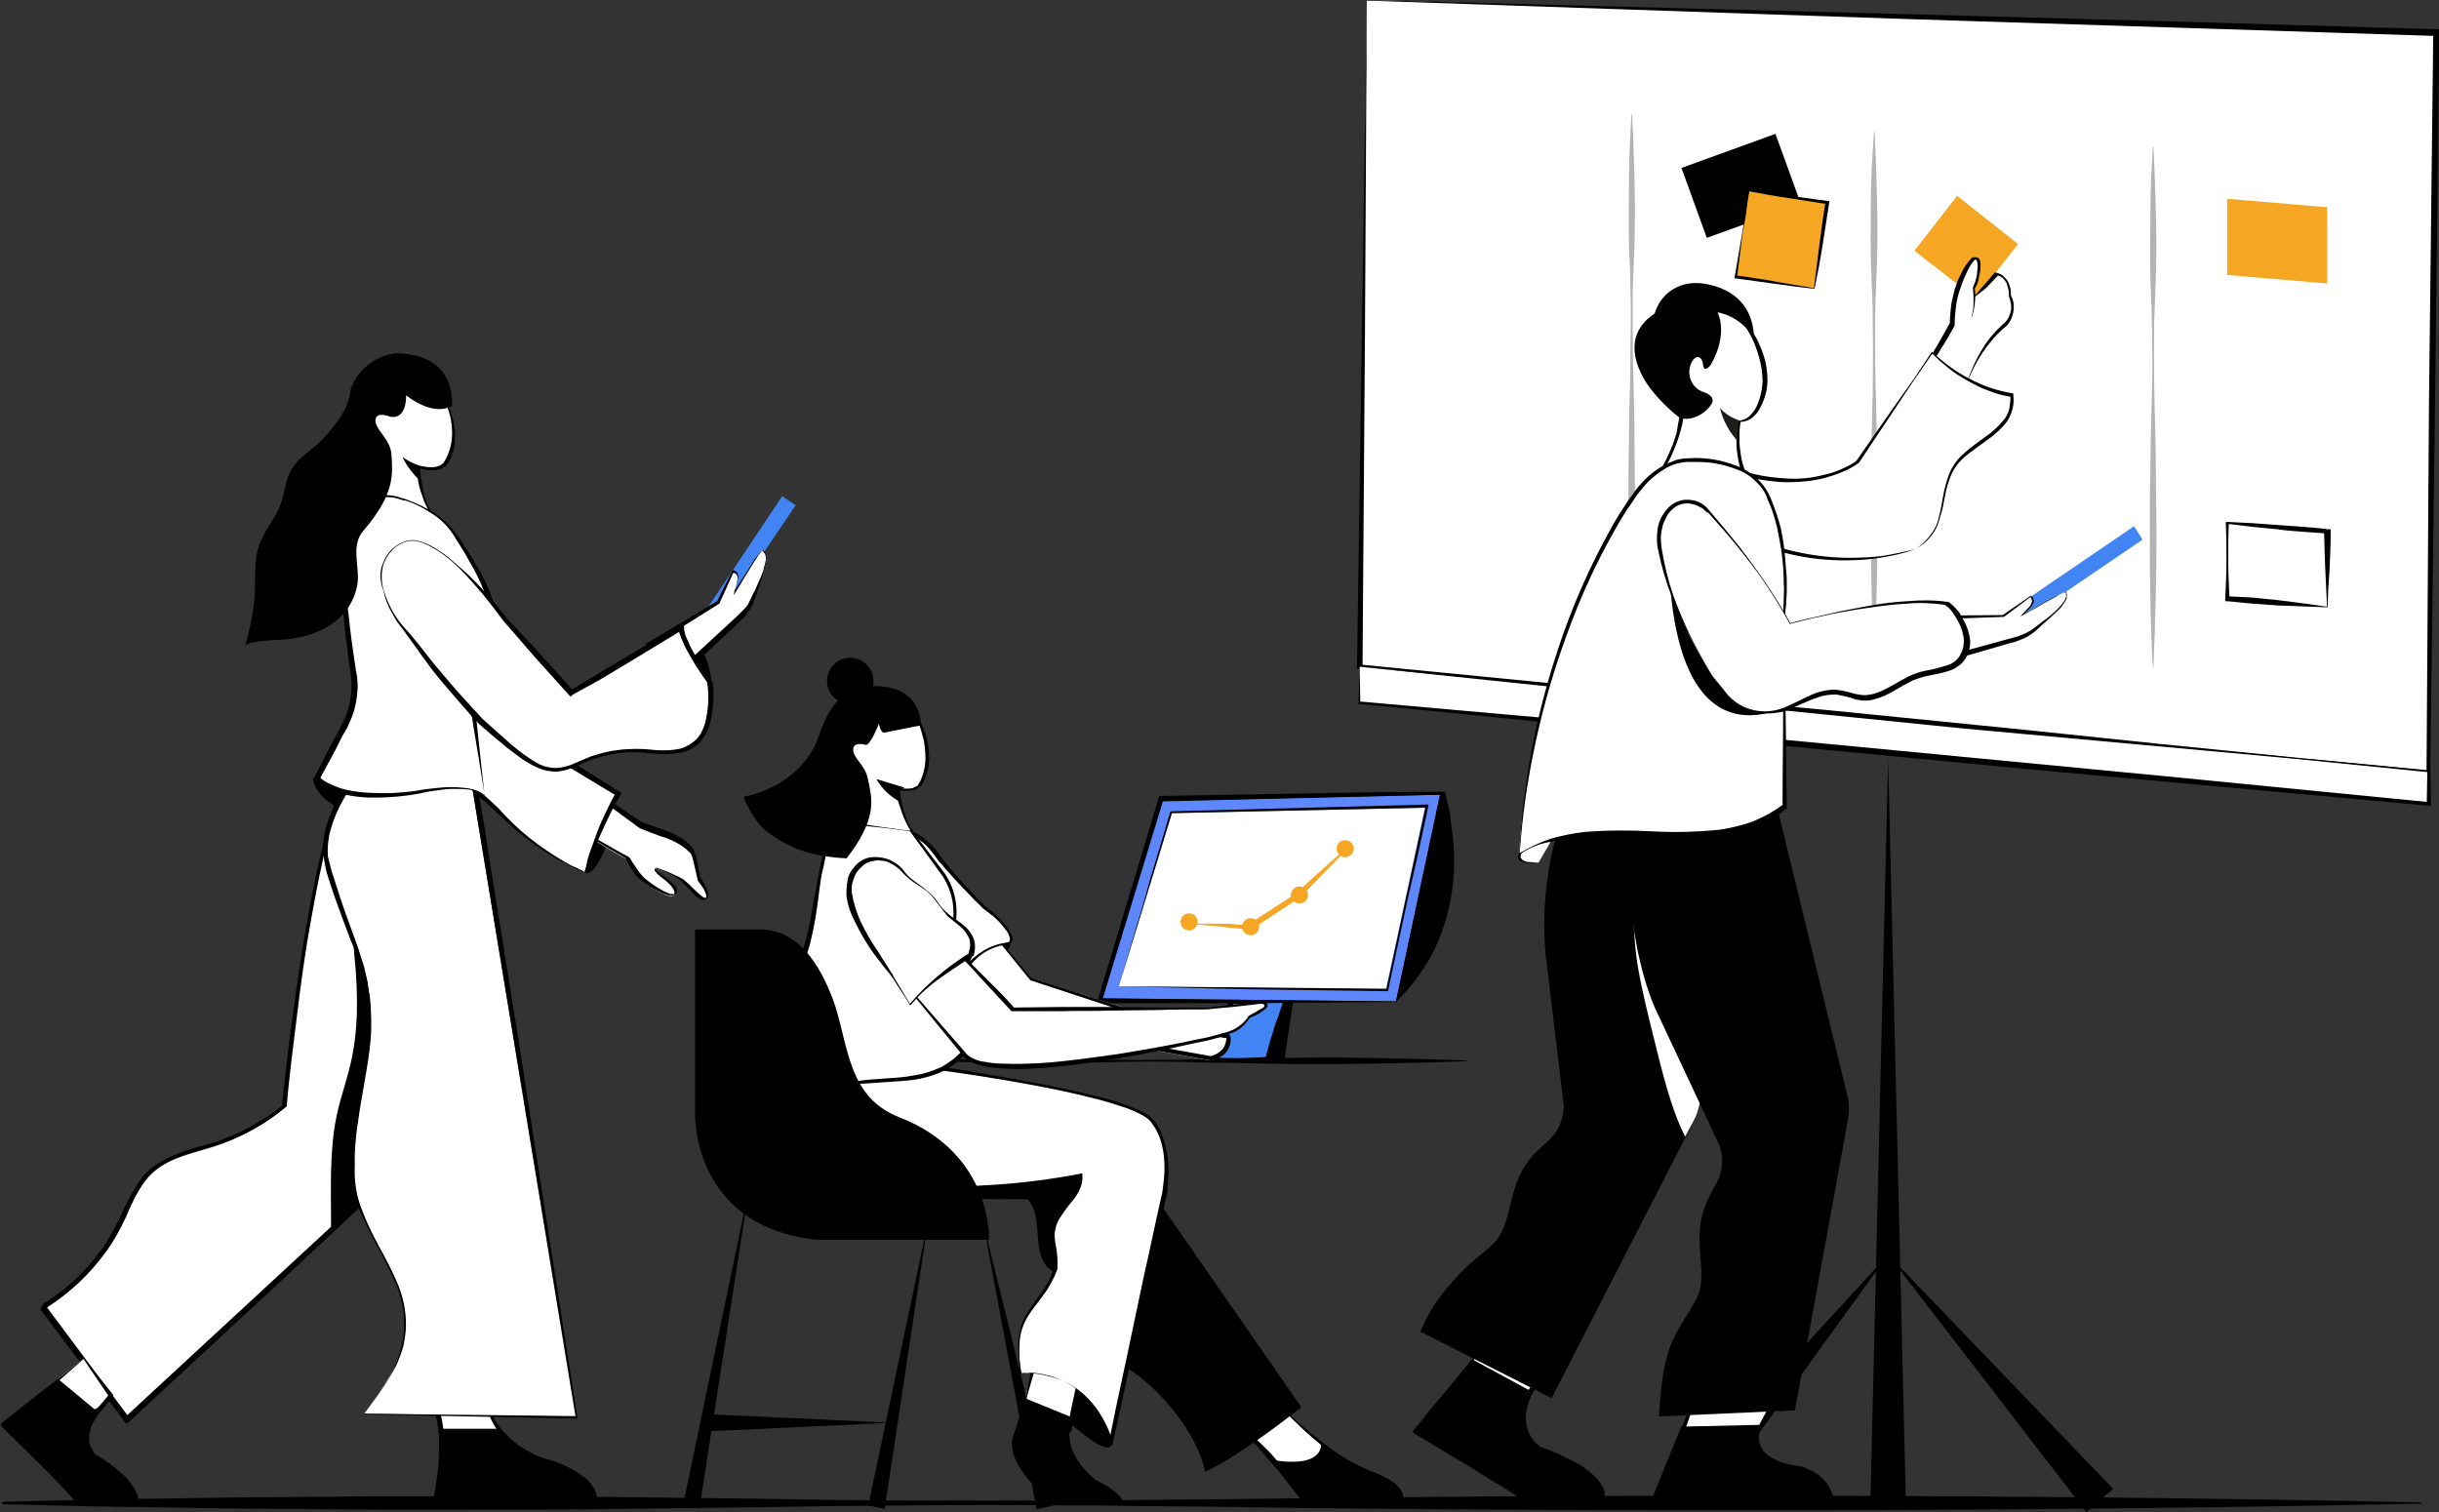 <?xml version="1.0" encoding="utf-8"?>
<!-- Generator: Adobe Illustrator 21.0.0, SVG Export Plug-In . SVG Version: 6.00 Build 0)  -->
<svg version="1.1" id="Layer_1" xmlns="http://www.w3.org/2000/svg" xmlns:xlink="http://www.w3.org/1999/xlink" x="0px" y="0px"
	 viewBox="0 0 400 248" style="enable-background:new 0 0 400 248;" xml:space="preserve">
<rect x="0" y="0" width="400" height="248" fill="#333333" stroke="none"/>
<style type="text/css">
	.st0{fill:#FFFFFF;}
	.st1{opacity:0.3;}
	.st2{fill:none;}
	.st3{fill:#F5A623;}
	.st4{fill:#4284F3;}
	.st5{fill:#5E87FC;}
	.st6{fill:#1D1D1B;}
</style>
<g transform="translate(-315.92 -2747.577)">
	<g transform="translate(532.977 2747.577)">
		<path class="st0" d="M7.1,0L5.9,109.4l175.4,17.2l1.2-121.2L7.1,0z"/>
		<path d="M7.1,0.1L6.8,54.8L6.6,82.1l-0.2,27.3L6,109l43.8,4.3l43.8,4.5l21.9,2.2l21.9,2.2l43.8,4.2l-0.3,0.2l0.4-60.6L182,5.4
			l0.5,0.5l-43.7-1.4L94.9,3.1L7.1,0.1z M7.1,0l87.6,2.3l43.9,1.2l43.9,1.3l0.5,0l0,0.5L182.3,66l-0.8,60.6v0.3l-0.3,0l-43.8-4.4
			l-21.9-2.1l-21.9-2.1L49.7,114l-43.8-4.3l-0.4,0v-0.4L5.9,82l0.4-27.4L7.1,0z"/>
		<g transform="translate(126.708 23.466)" class="st1">
			<line class="st2" x1="9.4" y1="0.6" x2="9.4" y2="85.9"/>
			<path d="M9.4,0.6c0.2,3.6,0.3,7.1,0.4,10.7s0.1,7.1,0,10.7l-0.2,5.3c-0.1,1.8-0.1,3.6-0.1,5.3c0,3.6,0,7.1,0.1,10.7
				c0.1,3.6,0.2,7.1,0.2,10.7c0,3.6,0.1,7.1,0.1,10.7c0,7.1-0.2,14.2-0.5,21.3H9.3c-0.4-7.1-0.5-14.2-0.5-21.3c0-3.6,0-7.1,0.1-10.7
				c0-3.6,0.1-7.1,0.2-10.7c0.1-3.6,0.2-7.1,0.1-10.7c0-1.8-0.1-3.6-0.1-5.3L8.9,22c-0.1-3.6,0-7.1,0-10.7S9.1,4.2,9.3,0.6H9.4z"/>
		</g>
		<g transform="translate(43.302 18.27)" class="st1">
			<line class="st2" x1="7.2" y1="0.5" x2="7.2" y2="85.8"/>
			<path d="M7.3,0.5C7.5,4,7.6,7.6,7.7,11.2c0.1,3.6,0.1,7.1,0,10.7l-0.2,5.3c-0.1,1.8-0.1,3.6-0.1,5.3c0,3.6,0,7.1,0.1,10.7
				c0.1,3.6,0.2,7.1,0.2,10.7c0,3.6,0.1,7.1,0.1,10.7c0,7.1-0.2,14.2-0.5,21.3H7.2c-0.4-7.1-0.5-14.2-0.5-21.3c0-3.6,0-7.1,0.1-10.7
				c0-3.6,0.1-7.1,0.2-10.7C7,39.6,7.1,36,7.1,32.5c0-1.8-0.1-3.6-0.1-5.3l-0.2-5.3c-0.1-3.6,0-7.1,0-10.7S7,4,7.2,0.5H7.3z"/>
		</g>
		<g transform="translate(82.073 21.004)" class="st1">
			<line class="st2" x1="8.2" y1="0.6" x2="8.2" y2="85.8"/>
			<path d="M8.3,0.6c0.2,3.6,0.3,7.1,0.4,10.7s0.1,7.1,0,10.7l-0.2,5.3c-0.1,1.8-0.1,3.6-0.1,5.3c0,3.6,0,7.1,0.1,10.7
				c0.1,3.6,0.2,7.1,0.2,10.7c0,3.6,0.1,7.1,0.1,10.7c0,7.1-0.2,14.2-0.5,21.3H8.2c-0.4-7.1-0.5-14.2-0.5-21.3c0-3.6,0-7.1,0.1-10.7
				c0-3.6,0.1-7.1,0.2-10.7C8,39.7,8.1,36.1,8,32.5C8,30.8,8,29,7.9,27.2l-0.2-5.3c-0.1-3.6,0-7.1,0-10.7S8,4.1,8.2,0.6H8.3z"/>
		</g>
		<g transform="translate(0.232 106.458)">
			<path class="st0" d="M5.7,2.9l175.4,17.2v5.3L5.7,8.8V2.9z"/>
			<path d="M5.7,2.9l43.7,4L71.3,9l11,1l11,1.1l11,1.1l11,1.1l22,2.3l21.9,2.2l21.9,2.1l0.2,0v0.2l0.1,5.3v0.3l-0.3,0l-43.9-4
				l-21.9-2l-21.9-2.1c-14.6-1.4-29.2-2.8-43.8-4.2C34.9,11.9,20.3,10.4,5.7,9l-0.2,0V8.8L5.7,2.9z M5.7,2.9l0.1,5.8L5.7,8.6
				c14.6,1.3,29.2,2.6,43.9,3.9c14.6,1.3,29.2,2.7,43.8,4.1l21.9,2.1l21.9,2.1l43.8,4.3l-0.3,0.2l0.1-5.3l0.2,0.2l-21.9-2.2
				L137.2,16l-21.9-2l-10.9-1l-10.9-1.1l-10.9-1.1L71.6,9.7L49.7,7.5L5.7,2.9z"/>
		</g>
		<path d="M92.6,124.5l2.9,121.6h-5.8L92.6,124.5z"/>
		<path d="M92.6,205.8l-29.3,40.5l-4.5-3.7L92.6,205.8z"/>
		<path d="M92.6,205.8l36.9,38.4l-4.4,3.8L92.6,205.8z"/>
		<rect x="60.3" y="24.4" transform="matrix(0.94 -0.341 0.341 0.94 -6.299 25.173)" width="16.4" height="12.2"/>
		<g transform="translate(60.328 30.363)">
			<rect x="7.7" y="2.5" transform="matrix(0.147 -0.989 0.989 0.147 3.741 22.258)" class="st3" width="14.2" height="13"/>
			<path d="M20.2,17c-2.1-0.2-4.2-0.5-6.4-0.8c-2.2-0.3-4.3-0.6-6.5-0.9l-0.2,0l0-0.2c0.4-2.3,0.8-4.7,1.2-7
				c0.2-1.2,0.4-2.3,0.5-3.5C9,3.3,9.1,2.1,9.3,0.9l0-0.1l0.1,0c2.1,0.3,4.3,0.6,6.4,0.9C18,2,20.2,2.3,22.3,2.6l0.3,0l0,0.3
				c-0.4,2.4-0.7,4.7-1.1,7.1l-0.6,3.5L20.2,17z M20.1,16.9L21,9.8c0.3-2.3,0.6-4.7,1-7l0.2,0.3c-2.1-0.3-4.3-0.7-6.4-1
				s-4.3-0.7-6.4-1.1L9.5,1C9.3,2.2,9.1,3.3,9,4.5C8.8,5.7,8.6,6.8,8.4,8c-0.3,2.3-0.6,4.7-0.9,7l-0.2-0.2c2.1,0.3,4.2,0.6,6.4,1
				C15.8,16.2,18,16.5,20.1,16.9L20.1,16.9z"/>
		</g>
		<g transform="translate(138.781 83.109)">
			<path class="st0" d="M25.9,16.4L9.4,15V2.5l16.4,1.4V16.4z"/>
			<path d="M25.9,16.5c-2.6-0.1-5.3-0.2-8.1-0.3c-1.4-0.1-2.8-0.2-4.2-0.3c-1.4-0.1-2.8-0.3-4.2-0.4l-0.3,0l0-0.3
				c0.1-2.1,0.2-4.2,0.2-6.2s0-4.2-0.1-6.2l0-0.3l0.3,0l4.1,0.2l4.1,0.3c1.4,0.1,2.7,0.2,4.1,0.3c1.4,0.1,2.7,0.2,4.1,0.4l0.5,0
				l0,0.5c0,2.1-0.1,4.3-0.2,6.4L26,13.4L25.9,16.5z M25.8,16.4L25.5,10C25.4,8,25.4,6,25.3,3.9l0.5,0.5c-1.4-0.1-2.7-0.2-4.1-0.3
				C20.3,4,19,3.9,17.6,3.7l-4.1-0.4L9.4,2.8l0.3-0.3C9.6,4.6,9.6,6.7,9.6,8.8s0.1,4.2,0.2,6.2l-0.3-0.3c1.4,0.1,2.7,0.1,4,0.2
				s2.7,0.3,4,0.4C20.2,15.6,22.9,16,25.8,16.4L25.8,16.4z"/>
		</g>
		<path class="st3" d="M164.6,46.5l-16.4-1.4V32.6l16.4,1.4V46.5z"/>
	</g>
	<g transform="translate(425.119 2852.564)">
		<g transform="translate(39.579 21.362)">
			<g transform="translate(74.519 0.011)">
				<path d="M13.6,3.4c0,0,5.9,21-7.6,34.1L13.6,3.4z"/>
				<path d="M13.6,3.4C13.6,3.4,13.6,3.4,13.6,3.4L13.6,3.4L13.6,3.4l0.1,0.2l0,0.1L13.8,4l0.1,0.6c0.1,0.4,0.2,0.7,0.3,1.1
					c0.2,0.7,0.3,1.5,0.4,2.3c0.2,1.5,0.4,3,0.5,4.6c0.1,1.5,0.1,3.1,0,4.6c-0.1,1.5-0.3,3-0.6,4.5c-0.6,3-1.6,5.9-3,8.6
					C10,33,8.2,35.4,6,37.6L5.7,38l0.1-0.5c0.6-2.9,1.2-5.7,1.8-8.6l1-4.3l1-4.3L13.6,3.4z M13.6,3.5L9.9,20.7L9,24.9l-0.9,4.2
					c-0.6,2.8-1.3,5.6-2,8.4l-0.2-0.1c2.2-2.1,4.1-4.5,5.4-7.2c1.3-2.7,2.3-5.6,2.7-8.6c0.3-1.5,0.4-3,0.5-4.5
					c0.1-1.5,0.1-3,0.1-4.5C14.5,9.4,14.2,6.4,13.6,3.5L13.6,3.5z"/>
			</g>
			<g transform="translate(44.875 33.198)">
				<path class="st4" d="M16.8,4.7l-2.6,9.4h-9l3.1-9.4H16.8z"/>
				<path d="M16.8,4.7L16.3,7c-0.2,0.8-0.3,1.6-0.5,2.4c-0.2,0.8-0.4,1.6-0.6,2.4c-0.2,0.8-0.4,1.6-0.7,2.4l-0.1,0.2l-0.2,0
					c-1.5-0.1-3-0.2-4.5-0.2s-3,0-4.5,0.1l-0.3,0L5,14.1c0.4-1.6,0.9-3.2,1.4-4.8c0.5-1.6,1-3.2,1.5-4.7l0.1-0.3h0.3
					c1.5,0,2.9,0.1,4.4,0.1L16.8,4.7z M16.8,4.7L12.4,5C11,5.1,9.7,5.1,8.3,5.1l0.4-0.3C8.2,6.4,7.7,8,7.1,9.6S6,12.7,5.4,14.2
					l-0.2-0.3C6.7,14,8.2,14,9.7,14s3-0.1,4.5-0.2l-0.3,0.2c0.2-0.8,0.4-1.5,0.6-2.3c0.2-0.8,0.5-1.5,0.7-2.3
					c0.2-0.8,0.5-1.5,0.8-2.3L16.8,4.7z"/>
			</g>
			<path d="M3.8,47.6c3.7-0.2,7.3-0.3,11-0.3c3.7-0.1,7.3-0.1,11,0l5.5,0.1c1.8,0.1,3.7,0.1,5.5,0.1c3.7,0,7.3,0,11-0.1
				s7.3-0.2,11-0.2c3.7,0,7.3-0.1,11-0.1c7.3,0.1,14.7,0.2,22,0.5v0.1c-7.3,0.3-14.7,0.4-22,0.5c-3.7,0-7.3,0-11-0.1
				s-7.3-0.1-11-0.2c-3.7-0.1-7.3-0.2-11-0.1c-1.8,0-3.7,0.1-5.5,0.1L25.8,48c-3.7,0.1-7.3,0-11,0c-3.7-0.1-7.3-0.2-11-0.3V47.6z"/>
			<g transform="translate(26.564)">
				<path class="st5" d="M53.6,37.9L5.4,37.4L15.3,5l45.6-1L53.6,37.9z"/>
				<path d="M53.7,38l-12,0.1c-4,0-8,0.1-12,0.1l-12.1,0c-4,0-8.1,0-12.2,0l-0.9,0l0.3-0.9l9.8-32.5l0.2-0.6l0.6,0l22.8-0.4
					l11.4-0.2l11.4-0.1l0.7,0l-0.2,0.7l-1.9,8.5l-1,4.3l-1,4.2L53.7,38z M53.6,37.9L60.8,4L60.9,4L15.3,5.1L15.4,5L5.5,37.5
					l-0.1-0.1L53.6,37.9z"/>
			</g>
			<path d="M61.9,47.3l1.4-9.4h-1.6l-2.6,9.4H61.9z"/>
			<g transform="translate(30.114 2.124)">
				<path class="st0" d="M4.6,33.3l8.7-28.4l41.5-0.9l-6.4,29.8L4.6,33.3z"/>
				<path d="M4.6,33.3l4.2-14.2l1-3.6l1.1-3.6L13,4.8l0.1-0.2l0.2,0l41.5-1.1l0.6,0L55.3,4c-0.5,2.5-1.1,5-1.6,7.5L52,18.9
					l-3.2,14.9l-0.1,0.3h-0.3l-22-0.3L4.6,33.3z M4.6,33.3l43.9,0.4l0,0l6.4-29.8L54.8,4L13.3,4.9l0,0L4.6,33.3z"/>
			</g>
			<g transform="translate(40.033 7.852)">
				<path class="st3" d="M6.2,17.3c0.8,0,1.7,0,2.5,0s1.7,0,2.5,0s1.7,0,2.5,0.1s1.7,0.1,2.5,0.1l-0.4,0.1c0.7-0.5,1.3-0.9,2-1.4
					l2-1.3l2-1.3c0.7-0.4,1.3-0.9,2-1.3l-0.1,0.1c0.6-0.6,1.3-1.2,1.9-1.8c0.7-0.6,1.3-1.2,2-1.8l1-0.9l1-0.9
					c0.7-0.6,1.3-1.2,2.1-1.7l0.1,0.1L24.4,13l0,0h0c-2.7,1.8-5.4,3.5-8,5.3l0,0h0L6.2,17.3L6.2,17.3z"/>
				<ellipse class="st3" cx="6.2" cy="17" rx="1.4" ry="1.4"/>
				<ellipse class="st3" cx="16.3" cy="17.8" rx="1.4" ry="1.4"/>
				<ellipse class="st3" cx="24.3" cy="12.6" rx="1.4" ry="1.4"/>
				<ellipse class="st3" cx="31.8" cy="5" rx="1.4" ry="1.4"/>
			</g>
		</g>
		<g transform="translate(0 0)">
			<g transform="translate(17.029 66.316)">
				<g transform="translate(71.732 52.552)">
					<path class="st0" d="M11.4,6.1c0,0,7.6,8.9,15.6,11.9c0,0,5,1.6,5,4.1l-16.3-0.3c0,0-5.1-7.3-10.4-11.5L11.4,6.1z"/>
					<path d="M11.4,6.1l1.2,1.2C13,7.6,13.4,8,13.8,8.4c0.8,0.8,1.6,1.5,2.5,2.2c1.7,1.4,3.4,2.8,5.2,4c1.8,1.2,3.7,2.2,5.8,3
						c1.1,0.4,2.1,0.9,3,1.5c0.5,0.3,0.9,0.7,1.3,1.2c0.4,0.5,0.6,1,0.6,1.7v0c0,0.1-0.1,0.2-0.2,0.2l0,0c-1.4-0.1-2.7-0.1-4.1-0.1
						c-1.4,0-2.7,0-4.1,0c-1.4,0-2.7,0-4.1,0.1l-4.1,0c-0.1,0-0.2-0.1-0.3-0.2l0,0c-0.8-1-1.6-2.1-2.4-3.1s-1.6-2-2.5-3
						S8.9,14.1,8,13.1c-0.9-0.9-1.9-1.8-2.8-2.6l0,0c-0.1-0.1-0.1-0.3,0-0.4c0,0,0,0,0.1-0.1L8.3,8L11.4,6.1z M11.4,6.1l-3,2.2
						l-2.9,2.2l0-0.5c1,0.8,2,1.7,3,2.6c0.9,0.9,1.9,1.8,2.7,2.8c1.7,1.9,3.4,4,4.9,6.1l-0.3-0.2l4.1,0.1c1.4,0,2.7,0.1,4.1,0.2
						c1.4,0.1,2.7,0.1,4.1,0.2c1.4,0,2.7,0,4.1,0L31.9,22c0-0.5-0.3-1-0.6-1.4c-0.4-0.4-0.8-0.7-1.2-1c-0.9-0.5-1.9-1-2.9-1.3
						c-2.1-0.8-4.1-1.9-5.9-3.2c-1.8-1.3-3.6-2.7-5.2-4.2c-0.8-0.8-1.6-1.5-2.4-2.3c-0.4-0.4-0.8-0.8-1.1-1.2
						c-0.2-0.2-0.4-0.4-0.5-0.6l-0.3-0.3l-0.1-0.2L11.4,6.1C11.5,6.2,11.4,6.1,11.4,6.1L11.4,6.1z"/>
				</g>
				<path d="M71.4,70.1c-1.1-6.2-8.1-14.7-13.7-17.5c-1-0.4-1.8-1-2.6-1.7c-1.3-1.5-1.3-3.7-1.7-5.6c-1.1-4.9-4.5-5.9-7.9-8.8
					c-2.6-3.1-0.5-8.1-3.2-11.1l-22.5-0.1C3.7,25.6,3.2,7.6,3.2,7.6l25.4-2.9l23.9,9c2.8,1.4,5.2,3.4,7,5.9l27.7,39.9
					C87.3,59.4,77.4,67.4,71.4,70.1z"/>
				<path d="M103.8,74.6c0-2.5-5-4.1-5-4.1c-3-1.4-5.8-3-8.4-5c0,0,0.7,4-7.8,2.7l4.9,6.1L103.8,74.6z"/>
			</g>
			<g transform="translate(15.005 64.941)">
				<path d="M58.1,66.3c0,0,1.1,4.2-7.3-3.2l-0.3-9.1H54L58.1,66.3z"/>
				<g transform="translate(37.627 47.825)">
					<g transform="translate(1.446)">
						<path class="st0" d="M13.9,6.2H6.2l-1.9,7.6l7.8,2.8L13.9,6.2z"/>
						<path d="M13.9,6.3l-2,0.1c-0.7,0-1.3,0.1-1.9,0.1c-1.3,0.1-2.5,0.1-3.7,0l0.3-0.2l-1.1,3.8c-0.4,1.3-0.7,2.5-1,3.8l-0.1-0.2
							c1.3,0.4,2.7,0.8,4,1.2c0.7,0.2,1.3,0.4,2,0.7c0.7,0.2,1.3,0.4,2,0.7l-0.6,0.3c0.3-1.7,0.6-3.4,1-5.1L13.9,6.3z M13.9,6.2
							l-0.3,2.5l-0.3,2.6c-0.2,1.8-0.5,3.6-0.8,5.4l-0.1,0.5L12,17.1c-0.7-0.2-1.3-0.5-1.9-0.7s-1.3-0.5-1.9-0.8
							c-1.3-0.5-2.5-1.1-3.8-1.6l-0.1,0l0-0.1c0.3-1.3,0.7-2.5,0.9-3.8l0.8-3.9l0-0.2l0.3,0c1.3-0.1,2.7,0,4,0
							c0.7,0,1.3,0.1,1.9,0.1L13.9,6.2z"/>
					</g>
					<path d="M17.9,25c0,0-4.9-3.5-4.3-8.3l0.3-2l-7.6-3.1l-2.1,6.7c0,0-1.3,4.2,6.4,10.1l11.8,0.4C22.2,27,17.9,25,17.9,25z"/>
				</g>
				<path class="st0" d="M43.3,55.3c-1.8-10.5,2.9-9.8,5.7-17.2c0.4-2.3-0.8-4.6-0.3-6.9c0.7-3.1,4.6-5.2,4.2-8.4
					c-14.1,2.9-32.7,2.3-32.7,2.3C8,25,3.6,9.7,3.6,9.7s14.1-2.1,23.2-4.8c0,0,33.8,4.3,37.8,8.8c0,0,3.6,3.3,2.2,12.1l-8.8,40.6
					C58.1,66.3,55.3,54.8,43.3,55.3z"/>
				<path d="M43.2,55.4c-0.1-0.4-0.2-0.8-0.2-1.2c-0.1-0.4-0.1-0.8-0.1-1.2c-0.1-0.8-0.1-1.6-0.1-2.4c0-1.6,0.4-3.2,1.1-4.6
					c0.8-1.3,1.7-2.6,2.7-3.9c0.9-1.3,1.6-2.7,2.1-4.1l0,0c0.1-1.4,0-2.7-0.3-4c-0.1-0.7-0.2-1.4-0.1-2.1c0-0.4,0.1-0.7,0.2-1.1
					c0.1-0.3,0.2-0.7,0.4-1c0.7-1.2,1.5-2.3,2.4-3.4c0.4-0.5,0.7-1.1,1-1.7c0.3-0.6,0.4-1.2,0.3-1.8l0.4,0.3
					c-4.7,0.9-9.4,1.6-14.2,1.9c-4.8,0.4-9.5,0.5-14.3,0.5c-1.2,0-2.4,0-3.6,0c-0.6,0-1.2,0-1.8-0.1c-0.6-0.1-1.2-0.2-1.8-0.3
					c-2.4-0.6-4.6-1.7-6.4-3.3c-1.8-1.6-3.4-3.5-4.6-5.6C5,14.3,4,12.1,3.3,9.8L3.2,9.4l0.4-0.1c3.9-0.6,7.8-1.3,11.7-2
					c3.9-0.8,7.7-1.6,11.5-2.7l0,0l0,0c3.2,0.4,6.5,0.9,9.7,1.5c3.2,0.5,6.4,1.1,9.6,1.7c3.2,0.6,6.4,1.3,9.6,2.1
					c1.6,0.4,3.2,0.8,4.7,1.4c0.8,0.3,1.5,0.6,2.3,0.9c0.4,0.2,0.7,0.4,1.1,0.6c0.4,0.2,0.7,0.5,1,0.8l0,0c0.4,0.4,0.8,0.9,1,1.4
					c0.3,0.5,0.5,1,0.7,1.6c0.4,1.1,0.6,2.2,0.8,3.4c0.1,1.1,0.2,2.3,0.1,3.4c0,0.6-0.1,1.1-0.1,1.7c0,0.3-0.1,0.6-0.1,0.9L67,26.6
					c-0.9,4.4-1.9,8.8-2.8,13.3l-2.9,13.2c-1,4.4-1.9,8.8-2.9,13.2l-0.2,1l-0.3-1c-0.4-1.6-1.1-3.1-2-4.5c-0.9-1.4-2-2.6-3.3-3.7
					c-1.3-1-2.8-1.8-4.4-2.3c-0.4-0.1-0.8-0.2-1.2-0.3l-0.6-0.1l-0.6-0.1c-0.4-0.1-0.8-0.1-1.2-0.1C44.1,55.4,43.7,55.4,43.2,55.4z
					 M43.3,55.3c0.4,0,0.8,0,1.2,0c0.4,0,0.8,0,1.3,0.1l0.6,0.1l0.6,0.1c0.4,0.1,0.8,0.2,1.2,0.3c1.6,0.4,3.2,1.2,4.5,2.2
					c1.3,1,2.5,2.3,3.4,3.7c0.9,1.4,1.7,3,2.1,4.6h-0.5c0.9-4.4,1.8-8.8,2.8-13.3l2.8-13.3c1-4.4,1.9-8.8,2.9-13.2l0.2-0.8
					c0-0.3,0.1-0.5,0.1-0.8c0.1-0.6,0.1-1.1,0.2-1.7c0.1-1.1,0.1-2.2,0-3.3c-0.1-1.1-0.3-2.2-0.7-3.3c-0.2-0.5-0.4-1-0.7-1.5
					c-0.3-0.5-0.6-0.9-0.9-1.3l0,0c-0.3-0.3-0.6-0.5-0.9-0.7c-0.3-0.2-0.7-0.4-1.1-0.6c-0.7-0.3-1.5-0.7-2.2-0.9
					c-1.5-0.5-3.1-1-4.7-1.4c-3.1-0.8-6.3-1.5-9.5-2.1c-6.4-1.2-12.8-2.2-19.3-3l0.1,0c-3.8,1.1-7.7,2-11.5,2.8S7.6,9.4,3.7,10
					L4,9.6C4.7,11.8,5.7,14,6.9,16c1.2,2,2.7,3.8,4.5,5.4c2.2,1.9,4.9,3.1,7.8,3.4c0.6,0.1,1.2,0.1,1.8,0.1c1.2,0,2.4,0,3.6,0
					c4.7,0,9.5-0.2,14.2-0.5c4.7-0.3,9.4-0.9,14.1-1.8l0.4-0.1l0,0.4c0.1,0.7-0.1,1.5-0.4,2.2c-0.3,0.7-0.7,1.3-1.1,1.8
					c-0.9,1-1.7,2.2-2.4,3.3c-0.3,0.6-0.5,1.2-0.6,1.9c-0.1,0.7,0,1.3,0.1,2c0.3,1.4,0.4,2.8,0.3,4.2v0l0,0
					c-0.6,1.5-1.3,2.9-2.3,4.2c-0.9,1.3-2,2.5-2.7,3.8c-0.8,1.4-1.2,2.9-1.2,4.4C42.9,52.2,43,53.8,43.3,55.3z"/>
			</g>
			<g transform="translate(9.742)">
				<g transform="translate(20.301 27.613)">
					<path d="M26.6,21.7c-0.1,1-0.7,2-1.5,2.6l-1-1.8L26.6,21.7z"/>
					<g transform="translate(10.098 16.538)">
						<path class="st0" d="M3.8,7.7c0,0,10.9,11.1,13.1,11.3c2.8,0.4,32.2,5.8,32.2,5.8c1.3-0.2,2.3-0.9,2.9-2.1c0,0,1-2.6-0.6-2.2
							c-0.6,0-1.1-0.3-1.6-0.7l2.2-2.5c-1.1-0.5-3,1.4-3,1.4c-0.4,0.5-1,0.8-1.7,0.7c-2.1-0.2-4.1-0.7-6.1-1.3l-21.6-6.8l-6.1-7.3
							L3.8,7.7z"/>
						<path d="M3.9,7.7l4.6,4.2c1.5,1.4,3.1,2.8,4.7,4.1c0.8,0.7,1.6,1.3,2.5,1.9c0.2,0.1,0.4,0.3,0.6,0.4c0.2,0.1,0.4,0.2,0.6,0.3
							c0,0,0.1,0,0.1,0l0.2,0l0.4,0.1l0.8,0.1c2.1,0.3,4.1,0.7,6.2,1c4.1,0.7,8.3,1.4,12.4,2.1l12.3,2.2l-0.2,0
							c0.2,0,0.5-0.1,0.7-0.2c0.2-0.1,0.5-0.2,0.7-0.4c0.2-0.1,0.4-0.3,0.6-0.5c0.2-0.2,0.3-0.4,0.4-0.6l0,0
							c0.1-0.2,0.1-0.4,0.2-0.6c0-0.2,0.1-0.4,0.1-0.6c0-0.1,0-0.1,0-0.2c0,0,0,0,0,0c0,0,0.1,0.1,0.1,0.1c0,0-0.1,0-0.1,0l-0.1,0
							h-0.1c-0.2,0-0.4,0-0.6-0.1c-0.2,0-0.3-0.1-0.5-0.2c-0.3-0.1-0.7-0.3-0.9-0.6L49,19.9l0.4-0.5l2.2-2.5l0.3,1.1
							c-0.1,0-0.3,0-0.4,0c-0.2,0.1-0.4,0.2-0.6,0.3c-0.2,0.1-0.4,0.3-0.6,0.4c-0.2,0.2-0.4,0.3-0.6,0.5l0-0.1
							c-0.1,0.2-0.3,0.3-0.5,0.4c-0.2,0.1-0.3,0.2-0.5,0.3c-0.4,0.2-0.8,0.3-1.2,0.2c-0.7,0-1.3-0.1-2-0.3c-1.3-0.3-2.5-0.6-3.8-0.9
							l-7.3-2.3c-2.4-0.8-4.9-1.6-7.3-2.4l-7.3-2.4l-0.1,0l-0.1-0.1l-3-3.7l-3-3.7l0.3,0.1L8.9,6C7.3,6.5,5.6,7.1,3.9,7.7z M3.8,7.6
							L13.7,4l0,0l0,0l6.1,7.3l0,0L34.5,16l7.3,2.3c1.2,0.3,2.5,0.7,3.7,0.9c0.6,0.1,1.3,0.2,1.9,0.2c0.6,0,1.2-0.2,1.6-0.7v0l0,0
							c0.4-0.4,0.9-0.8,1.4-1.1c0.2-0.2,0.5-0.3,0.8-0.4c0.3-0.1,0.6-0.1,0.9,0l0.1,0l-0.1,0.1L50,19.9l0-0.1
							c0.4,0.4,0.9,0.6,1.5,0.6h0c0.1,0,0.3-0.1,0.4,0c0.1,0,0.3,0.1,0.4,0.2c0.2,0.2,0.2,0.5,0.2,0.7c0,0.5-0.1,1-0.3,1.4l0,0
							c-0.1,0.3-0.3,0.6-0.5,0.8c-0.2,0.2-0.4,0.5-0.7,0.6c-0.5,0.4-1.1,0.6-1.8,0.7h0h0l-24.7-4.5c-2.1-0.4-4.1-0.7-6.2-1.1
							c-0.5-0.1-1-0.2-1.6-0.3c-0.5-0.2-1-0.4-1.4-0.8c-0.9-0.6-1.7-1.3-2.5-2c-1.6-1.4-3.1-2.8-4.6-4.2L6,9.9L4.9,8.8L4.4,8.2
							L4.1,8L4,7.8L3.8,7.6L3.8,7.6C3.8,7.7,3.8,7.7,3.8,7.6L3.8,7.6z"/>
					</g>
					<path d="M16.8,30.9c0,0,0.6,0.4,2.4-1.6l-1.4-2L16.8,30.9z"/>
					<path class="st0" d="M6,18.7c-0.3,3.2,2.7,3.9,4.4,5.8c2.1,2.2,0.4,3.2,2,5c1.1,1.3,2.9,1.8,4.5,1.1c0,0,1.6-7.5,8.9-8.5
						c1.9-0.3-0.9-3.3-1.5-4c-0.9-0.9-1.7-1.4-2.4-2c-2.5-2.5-4.9-5.1-7.1-7.8c0,0-3.2-5.3-6.6-4.1C5.8,4.8,4.1,6.9,3.8,9.3
						C3.7,11,4.1,12.6,4.9,14C5.7,15.5,6.1,17.1,6,18.7z"/>
					<path d="M6,18.7c-0.1,0.7,0.1,1.5,0.4,2.2c0.4,0.6,0.9,1.2,1.6,1.6c0.6,0.4,1.3,0.8,1.9,1.3c0.6,0.5,1.2,1.1,1.6,1.7
						c0.2,0.4,0.3,0.8,0.4,1.2c0.1,0.4,0.1,0.8,0.1,1.1c0,0.3,0.2,0.7,0.3,0.9c0.2,0.3,0.4,0.6,0.7,0.8c0.5,0.5,1.1,0.8,1.8,0.9
						c0.7,0.1,1.4,0,2.1-0.2l-0.2,0.3c0.4-1.3,0.9-2.6,1.7-3.7c0.7-1.1,1.7-2.1,2.8-2.9c1.1-0.8,2.3-1.4,3.6-1.7l1-0.2
						c0.2,0,0.3-0.1,0.4-0.1c0.1,0,0.2-0.2,0.2-0.3c0-0.3-0.1-0.6-0.2-0.9c-0.1-0.3-0.3-0.6-0.5-0.8c-0.8-1.1-1.7-2-2.8-2.8
						c-0.3-0.2-0.5-0.4-0.8-0.6s-0.5-0.5-0.7-0.7c-0.5-0.5-1-0.9-1.4-1.4c-1.9-1.9-3.7-3.9-5.4-5.9l0,0l0,0
						c-0.4-0.6-0.8-1.1-1.2-1.6c-0.4-0.5-0.9-1-1.4-1.4c-0.5-0.4-1.1-0.7-1.7-0.9c-0.6-0.2-1.2-0.2-1.8,0l0,0l0,0
						C7.6,4.7,7,5,6.5,5.4c-0.5,0.4-1,0.8-1.4,1.4C4.3,7.9,4,9.3,4,10.6c0,0.7,0.2,1.4,0.4,2c0.1,0.3,0.2,0.7,0.4,1
						c0.1,0.3,0.3,0.6,0.5,1c0.3,0.7,0.5,1.3,0.6,2.1C6,17.3,6,18,6,18.7z M5.9,18.7c0.1-1.4-0.2-2.8-0.8-4.1
						C5,14.3,4.8,14,4.6,13.7c-0.2-0.3-0.3-0.6-0.5-1c-0.3-0.7-0.5-1.4-0.5-2.1c-0.2-1.5,0.1-3,0.9-4.3C4.9,5.8,5.4,5.2,6,4.8
						c0.6-0.4,1.3-0.8,2-1l0,0c0.7-0.3,1.6-0.3,2.3,0c0.7,0.2,1.4,0.6,2,1.1c0.6,0.5,1.1,1,1.6,1.5c0.5,0.5,0.9,1.1,1.3,1.7l0,0
						c1.6,2.1,3.4,4.1,5.2,6l1.4,1.4c0.2,0.2,0.5,0.5,0.7,0.7c0.2,0.2,0.5,0.4,0.8,0.6c0.5,0.4,1,0.9,1.5,1.4c0.5,0.5,0.9,1,1.3,1.6
						c0.2,0.3,0.4,0.6,0.5,0.9c0.2,0.3,0.3,0.7,0.2,1c-0.1,0.2-0.2,0.4-0.4,0.5c-0.2,0.1-0.3,0.1-0.5,0.1l-1,0.2
						c-1.3,0.3-2.5,0.9-3.5,1.7c-2,1.7-3.4,4-4,6.5l0,0.2L17,30.9c-0.8,0.3-1.6,0.3-2.4,0.2C13.8,31,13,30.6,12.4,30
						c-0.3-0.3-0.6-0.6-0.8-1c-0.2-0.4-0.3-0.8-0.4-1.2c0-0.4,0-0.8-0.1-1.1c0-0.3-0.1-0.7-0.3-1c-0.3-0.6-0.8-1.2-1.3-1.7
						c-0.6-0.5-1.2-0.9-1.8-1.4c-0.6-0.5-1.1-1-1.5-1.7C6,20.3,5.8,19.5,5.9,18.7L5.9,18.7z"/>
				</g>
				<path d="M10.8,77.6c0,0-5.9,2.5-6.3,0.3l6-3.3"/>
				<g transform="translate(1.332 25.586)">
					<path class="st0" d="M3.2,52.4c17.9-9.5,27.5-2.2,34.6-10.4c-2.4-7.9-4.2-13.2-2.1-19.2c1.2-3.5,0.7-7.4-1.5-10.5
						c-2.2-2.9-5.8-7.7-5.8-7.7C22.8,1.8,15.8,5.6,15,8.8c-1.9,7.8-1.7,13.7-4.4,19.2C10.6,27.9,2.4,44.2,3.2,52.4z"/>
					<path d="M3.2,52.3c0.3-0.2,0.6-0.4,1-0.5c0.3-0.2,0.7-0.4,1-0.5c0.7-0.3,1.4-0.7,2.1-1c1.4-0.6,2.8-1.2,4.3-1.7
						c2.9-0.9,6-1.6,9-1.9c1.5-0.2,3.1-0.3,4.6-0.4c1.5-0.1,3-0.2,4.5-0.5c1.5-0.2,2.9-0.7,4.3-1.3c1.3-0.7,2.5-1.6,3.5-2.7
						l-0.1,0.4c-1.1-3.2-2-6.4-2.6-9.7c-0.3-1.7-0.4-3.4-0.3-5.1c0.1-0.9,0.2-1.7,0.4-2.5c0.1-0.4,0.2-0.8,0.3-1.2s0.3-0.8,0.4-1.2
						c0.5-1.6,0.6-3.2,0.4-4.8c-0.2-1.6-0.8-3.2-1.7-4.6l-5.9-8.1l0.1,0c-2.3-1.1-4.9-1.4-7.3-0.7c-1.2,0.3-2.4,0.9-3.4,1.6
						c-1.1,0.7-1.9,1.6-2.4,2.8c-0.3,1.2-0.5,2.5-0.8,3.7s-0.4,2.5-0.6,3.8c-0.3,2.5-0.7,5.1-1.3,7.5c-0.3,1.3-0.7,2.5-1.2,3.7
						l-0.4,0.9L10.5,29l-0.8,1.7c-1.1,2.3-2.1,4.6-3,7C5.8,40,5,42.4,4.3,44.9c-0.3,1.2-0.6,2.5-0.8,3.7c-0.1,0.3-0.1,0.6-0.1,0.9
						c0,0.3-0.1,0.6-0.1,0.9c0,0.3,0,0.6,0,0.9C3.2,51.7,3.2,52,3.2,52.3z M3.2,52.4c0-0.3-0.1-0.7-0.1-1c0-0.3,0-0.6,0-1
						s0-0.6,0.1-1c0-0.3,0.1-0.6,0.1-1c0.2-1.3,0.4-2.5,0.7-3.8c0.6-2.5,1.4-4.9,2.3-7.3c0.9-2.4,1.9-4.7,2.9-7.1l0.8-1.7l0.4-0.9
						l0.4-0.9c0.5-1.2,0.9-2.3,1.2-3.6c0.3-1.2,0.6-2.5,0.8-3.7c0.2-1.2,0.4-2.5,0.7-3.8c0.4-2.5,0.9-5,1.6-7.5
						c0.2-0.6,0.6-1.2,1.1-1.6c0.4-0.5,0.9-0.9,1.5-1.2C18.5,4.8,19.7,4.3,21,4c1.2-0.4,2.5-0.5,3.8-0.4c1.3,0.1,2.5,0.4,3.7,1l0,0
						l0,0l6.1,8c2,2.9,2.5,6.5,1.5,9.9c-0.1,0.4-0.3,0.8-0.4,1.2c-0.1,0.4-0.2,0.8-0.3,1.2c-0.2,0.8-0.3,1.6-0.3,2.4
						c-0.1,1.6,0.1,3.3,0.4,4.9c0.3,1.6,0.7,3.2,1.2,4.8c0.5,1.6,1,3.2,1.4,4.8l0.1,0.2l-0.1,0.2c-1,1.2-2.3,2.2-3.7,2.9
						c-1.4,0.7-2.9,1.1-4.5,1.4c-1.5,0.2-3.1,0.3-4.6,0.4c-1.5,0.1-3.1,0.2-4.6,0.3c-3,0.3-6,0.8-9,1.7c-1.5,0.4-2.9,0.9-4.3,1.5
						c-0.7,0.3-1.4,0.6-2.1,0.9c-0.3,0.2-0.7,0.3-1,0.5L3.2,52.4z"/>
				</g>
				<g transform="translate(15.536 6.68)">
					<path class="st0" d="M15.3,4.7c0,0,4.3,6.8,1.1,12.2c0,0-0.8,1.3-3.8,0.7c0.4,2.5,1.2,4.8,2.4,7l-9.7-1.2c0,0,1.5-2.4,1-7.3
						c0,0-3.1-3.5-2.5-7.8c0,0,1.3-4.5,4.8-5C8.7,3.3,13.5,3.1,15.3,4.7z"/>
					<path d="M15.3,4.7c0.4,0.6,0.7,1.2,1.1,1.8c0.3,0.6,0.6,1.3,0.8,2c0.5,1.4,0.7,2.8,0.7,4.2c0,1.5-0.4,2.9-1.1,4.2L16.7,17
						l0,0.1c0,0,0,0.1-0.1,0.1c-0.1,0.1-0.1,0.2-0.2,0.2c-0.2,0.1-0.3,0.2-0.5,0.3c-0.3,0.2-0.7,0.3-1.1,0.3c-0.7,0.1-1.5,0-2.2-0.1
						l0.4-0.3c0.1,0.6,0.2,1.2,0.3,1.8c0.1,0.6,0.3,1.2,0.4,1.8c0.2,0.6,0.4,1.2,0.6,1.7c0.2,0.6,0.5,1.1,0.9,1.6l0.2,0.2l-0.3,0
						c-1.6-0.2-3.2-0.4-4.8-0.6l-4.8-0.5l-0.4,0l0.2-0.4c0.3-0.5,0.5-1.1,0.6-1.7C5.9,21,6,20.4,6,19.8c0.1-0.6,0.1-1.2,0.1-1.8
						c0-0.3,0-0.6,0-0.9L6,16.1l0.1,0.2c-0.5-0.6-0.9-1.2-1.3-1.8c-0.4-0.6-0.7-1.3-0.9-2c-0.2-0.7-0.4-1.4-0.5-2.1
						C3.4,9.7,3.4,9,3.5,8.3v0l0,0C3.7,7.6,4,7,4.3,6.5C4.6,5.9,5,5.4,5.4,4.9C5.8,4.4,6.3,4,6.8,3.7C7.4,3.3,8,3.1,8.7,3h0h0
						c0.6,0,1.2,0,1.7,0.1c0.6,0,1.1,0.1,1.7,0.2c0.6,0.1,1.1,0.3,1.7,0.5C14.4,4,14.9,4.3,15.3,4.7z M15.2,4.7
						c-0.5-0.3-1-0.6-1.5-0.7c-0.5-0.2-1.1-0.3-1.6-0.3c-0.6-0.1-1.1-0.1-1.7-0.1c-0.6,0-1.1,0-1.7,0h0C8.2,3.7,7.7,3.9,7.2,4.2
						C6.7,4.5,6.3,4.9,5.9,5.4C5.5,5.8,5.2,6.3,5,6.8C4.7,7.3,4.5,7.9,4.3,8.4l0-0.1c-0.1,0.7-0.1,1.3,0,2c0.1,0.7,0.2,1.3,0.4,2
						C5,13,5.3,13.6,5.6,14.2c0.3,0.6,0.7,1.2,1.1,1.7L6.8,16l0,0.1l0.1,1c0,0.3,0,0.6,0,1c0,0.6,0,1.3-0.1,1.9
						c-0.1,0.6-0.2,1.3-0.4,1.9c-0.2,0.6-0.4,1.2-0.7,1.8l-0.2-0.4l4.8,0.7c1.6,0.2,3.2,0.5,4.8,0.6l-0.1,0.2
						c-0.3-0.5-0.7-1.1-0.9-1.6c-0.3-0.6-0.5-1.1-0.7-1.7c-0.2-0.6-0.4-1.2-0.6-1.8c-0.2-0.6-0.3-1.2-0.4-1.8l-0.1-0.4l0.4,0.1
						c0.7,0.1,1.3,0.1,2,0.1c0.3,0,0.6-0.1,0.9-0.3c0.1-0.1,0.3-0.1,0.4-0.2c0.1,0,0.1-0.1,0.1-0.1l0,0l0-0.1l0.1-0.1
						c0.7-1.2,1-2.5,1.1-3.9c0-1.4-0.1-2.8-0.5-4.1c-0.1-0.3-0.2-0.7-0.3-1c-0.1-0.3-0.2-0.7-0.3-1C15.8,6,15.6,5.3,15.2,4.7z"/>
				</g>
				<path d="M20.8,34.6c4.2-6,3.2-8.8,2.6-11.8c-0.5-2.5-2.6-3.5-2.4-5c0.1-1.2,2.1-0.6,2.1-0.6c0.8-0.1,2.1-3.5,2.1-3.5
					s0.2,1.3,0.8,1.5c0,0,5.9-1.2,6.1-1.2c0,0,0.4-7.2-9.1-6.4c-4.3,0.4-6.5,4.6-7.6,8c-1.8,5.4-6.8,9-12.4,10.1
					c0.7,1.9,1.8,3.6,3.1,5.1c2.1,1.8,4.6,3.2,7.3,4c2.1,0.6,4.3,0.9,6.5,1L20.8,34.6z"/>
				<ellipse cx="20.5" cy="6.7" rx="3.8" ry="3.8"/>
				<path d="M24.8,22.8l4.6,1.4c-0.4,0.3-0.8,0.3-1.2,0.2c0.1,0.7,0.2,1.4,0.4,2.1C27,25.6,25.7,24.4,24.8,22.8z"/>
				<g transform="translate(16.465 31.795)">
					<path d="M24.1,19.9c-0.4,1.1-1,2.2-2,2.9l-1.3-1.5L24.1,19.9z"/>
					<g transform="translate(8.785 13.979)">
						<path class="st0" d="M11.8,4.1l10,10.7l31.9-0.1l8.6-0.9c0.9-0.1,1.1,0.5,0.6,0.9l-2.3,1.5l0,0c-0.9,1.3-2.3,2.3-3.9,2.7
							c-6.3,1.7-37.5,8.3-42.6,3.6L3.7,10.3"/>
						<path d="M11.9,4.1l2.6,2.6c0.9,0.9,1.7,1.7,2.6,2.6l2.6,2.6c0.9,0.9,1.7,1.8,2.5,2.7l-0.2-0.1l8-0.1c2.7,0,5.3,0,8,0l8,0.1
							c2.7,0,5.3,0,8,0h0c1.7-0.2,3.4-0.4,5.1-0.6l2.6-0.3l0.6-0.1c0.2,0,0.5-0.1,0.7,0c0.1,0,0.3,0.1,0.4,0.1
							c0.1,0.1,0.2,0.2,0.3,0.4c0,0.3-0.1,0.5-0.3,0.7h0l0,0l-1.3,0.9L61,16.1l-0.2,0.1l-0.1,0.1l0,0l0,0c0.1-0.1,0,0,0,0l0,0
							c-0.1,0.1-0.2,0.2-0.2,0.3c-0.7,0.9-1.5,1.6-2.5,2c-0.5,0.2-1,0.4-1.5,0.6l-1.5,0.4c-1,0.3-2.1,0.5-3.1,0.7
							c-4.1,0.9-8.3,1.8-12.5,2.5s-8.4,1.3-12.7,1.6c-2.1,0.2-4.3,0.2-6.4,0.1c-1.1-0.1-2.2-0.2-3.2-0.4c-0.5-0.1-1.1-0.3-1.6-0.5
							c-0.5-0.2-1-0.5-1.5-0.9l0,0l0,0c-1.7-2.1-3.4-4.1-5.1-6.2c-1.7-2.1-3.4-4.2-5.1-6.2l0.1-0.1c1.8,2,3.6,4,5.3,6s3.5,4,5.3,6.1
							l0,0c0.8,0.6,1.8,1,2.8,1.1c1,0.2,2.1,0.3,3.1,0.3c2.1,0.1,4.2,0,6.3-0.1c4.2-0.3,8.4-0.9,12.6-1.5c4.2-0.7,8.4-1.4,12.5-2.3
							c1-0.2,2.1-0.4,3.1-0.7l1.5-0.4c0.5-0.1,1-0.3,1.5-0.5c0.9-0.4,1.8-1.1,2.4-1.9c0.1-0.1,0.2-0.2,0.2-0.3l0,0
							c0,0-0.1,0,0.1-0.1l0,0l0,0l0.1-0.1l0.2-0.1l0.7-0.4l1.4-0.8l0,0c0.1-0.1,0.2-0.2,0.2-0.4c0-0.1-0.2-0.2-0.3-0.2
							c-0.2,0-0.4,0-0.6,0L61.5,14l-2.6,0.3c-1.7,0.2-3.4,0.3-5.1,0.5h0c-2.7,0-5.3,0-8,0.1l-8,0.1c-2.7,0.1-5.3,0-8,0.1l-8,0h-0.1
							L21.6,15c-0.8-0.9-1.7-1.8-2.5-2.7l-2.5-2.7c-0.8-0.9-1.6-1.8-2.5-2.7L11.9,4.1L11.9,4.1z"/>
					</g>
					<path class="st0" d="M18.3,11.2c1.9,2.7,3,2.8,4.4,4.1c1.3,1.1,1.8,2.9,1.2,4.4c0,0-6.7,4.1-9.9,8.2c0,0-1.5-2.3-3.1-5
						c-1-1.6-9.3-11.6-6.3-16.7c0.9-1.7,2.8-2.6,4.7-2.2C10.6,4.3,11.7,5,12.6,6C14.6,8.5,16.3,8.3,18.3,11.2z"/>
					<path d="M18.4,11.2c0.5,0.8,1.1,1.4,1.8,2c0.7,0.6,1.5,1,2.2,1.6c0.8,0.6,1.4,1.3,1.8,2.2c0.2,0.5,0.3,1,0.3,1.5
						c0,0.5-0.1,1-0.2,1.4l0,0.1L24,20.1c-0.9,0.6-1.8,1.2-2.7,1.8s-1.8,1.2-2.6,1.8c-0.9,0.6-1.7,1.3-2.5,2
						c-0.8,0.7-1.5,1.5-2.2,2.3l-0.1,0.1L13.8,28c-0.9-1.5-1.9-2.9-2.8-4.4l-0.4-0.5c-0.1-0.2-0.2-0.3-0.4-0.5l-0.8-1
						c-0.5-0.7-1.1-1.4-1.6-2.1c-1-1.4-1.9-2.9-2.7-4.5c-0.4-0.8-0.8-1.6-1.1-2.4c-0.3-0.8-0.5-1.7-0.6-2.6C3.4,8.9,3.5,8,3.7,7.1
						C4,6.2,4.6,5.4,5.3,4.8c0.7-0.6,1.6-1,2.6-1c0.5,0,0.9,0,1.4,0.1c0.4,0.1,0.9,0.2,1.3,0.4c0.8,0.4,1.6,0.9,2.1,1.6
						c0.5,0.7,1.1,1.3,1.8,1.8c0.7,0.5,1.4,1,2.1,1.6C17.3,9.8,17.9,10.5,18.4,11.2z M18.3,11.3c-0.5-0.7-1.1-1.4-1.7-1.9
						c-0.7-0.5-1.4-1-2.2-1.5c-0.7-0.5-1.4-1.1-2-1.8c-0.6-0.6-1.3-1.1-2-1.4C10,4.5,9.6,4.4,9.2,4.4C8.8,4.3,8.4,4.3,8,4.4
						c-0.8,0.1-1.5,0.4-2.1,1c-0.6,0.5-1.1,1.2-1.3,2C4.3,8.1,4.2,8.9,4.3,9.7c0.3,1.7,0.8,3.3,1.5,4.8c0.8,1.6,1.6,3.1,2.6,4.5
						c0.5,0.7,0.9,1.5,1.4,2.2l0.7,1.1c0.1,0.2,0.2,0.4,0.4,0.6l0.3,0.6c0.9,1.5,1.8,3,2.7,4.5l-0.2,0c0.7-0.8,1.4-1.6,2.2-2.4
						c0.8-0.8,1.6-1.5,2.4-2.2c0.8-0.7,1.7-1.4,2.5-2c0.4-0.3,0.9-0.6,1.3-0.9c0.4-0.3,0.9-0.6,1.4-0.9l-0.1,0.2
						c0.1-0.4,0.2-0.8,0.3-1.3c0-0.4,0-0.8-0.1-1.2c-0.3-0.8-0.8-1.5-1.5-2.1c-0.7-0.6-1.4-1.1-2.1-1.7C19.4,12.7,18.8,12,18.3,11.3
						L18.3,11.3z"/>
				</g>
			</g>
			<g transform="translate(0 43.472)">
				<path d="M52,51.9l11.5,46.6l-2.7,0.6L52,51.9z"/>
				<path d="M43,51.9L35.9,99l-2.7-0.5L43,51.9z"/>
				<path d="M13.7,46.2L5.5,99l-2.7-0.5L13.7,46.2z"/>
				<path d="M4.8,4v30.1c0,0-0.7,18.7,20.1,20.8h28.1c0,0,0.7-14.1-14.7-20.1c-8.2-3.2-8.3-11.1-10.5-18.2C25.9,11,22.3,4,15.5,4
					L4.8,4z"/>
				<path d="M37,84.9L6.8,86.3v-2.8L37,84.9z"/>
			</g>
		</g>
	</g>
	<g transform="translate(541.788 2778.904)">
		<g transform="translate(0 180.543)">
			<path class="st0" d="M20.1,5.8L6.1,22.8L25,34.6l12.1-1c0,0,0.6-3.9-10.6-7.8c0,0-4.6-2.8-1.2-9.3l6.3-9.7L20.1,5.8z"/>
			<path d="M20.1,5.8c-2.3,3-4.6,5.8-6.9,8.7l-3.5,4.3c-1.1,1.4-2.3,2.8-3.5,4.2l-0.1-0.5c3.1,2,6.2,4,9.4,6c1.6,1,3.1,2,4.7,3
				c1.6,1,3.2,2,4.7,2.9l-0.1,0l6-0.6l6-0.6l-0.3,0.3c0-0.1,0-0.2,0-0.3c0-0.1-0.1-0.2-0.1-0.4c-0.1-0.2-0.2-0.5-0.4-0.7
				c-0.3-0.5-0.6-0.9-1-1.3c-0.8-0.8-1.7-1.4-2.7-2c-1-0.6-2-1.1-3-1.5c-1-0.5-2.1-0.9-3.2-1.2l0,0c0,0,0,0-0.1,0
				c-0.8-0.5-1.4-1.2-1.8-2c-0.4-0.8-0.7-1.7-0.8-2.6c-0.1-0.9,0-1.8,0.3-2.7c0.2-0.9,0.6-1.7,1-2.5l0,0l0,0
				c2.1-3.2,4.3-6.5,6.4-9.7L31.5,7C27.8,6.6,24,6.2,20.1,5.8z M20.1,5.7c3.8,0.3,7.6,0.5,11.4,0.8c0.1,0,0.2,0.1,0.2,0.2
				c0,0,0,0.1,0,0.1v0c-2.1,3.3-4.1,6.5-6.2,9.8l0,0c-0.4,0.7-0.7,1.5-0.9,2.3c-0.2,0.8-0.3,1.6-0.2,2.4c0.1,0.8,0.3,1.6,0.7,2.3
				c0.4,0.7,0.9,1.3,1.6,1.8l-0.1,0c2.2,0.7,4.3,1.7,6.3,2.8c1,0.6,2,1.3,2.8,2.1c0.4,0.4,0.8,0.9,1.1,1.4c0.2,0.3,0.3,0.5,0.4,0.8
				c0.1,0.2,0.1,0.3,0.1,0.5c0,0.2,0,0.4,0,0.5c0,0.1-0.1,0.3-0.3,0.3h0L31,34.4L25,34.8h0c0,0-0.1,0-0.1,0c-1.6-1-3.1-2-4.7-3
				c-1.6-1-3.2-1.9-4.7-2.9c-3.2-1.9-6.4-3.8-9.5-5.7c-0.1-0.1-0.2-0.3-0.1-0.4l0,0l0,0c1.2-1.4,2.3-2.9,3.5-4.3l3.6-4.3
				C15.3,11.3,17.7,8.5,20.1,5.7L20.1,5.7z"/>
		</g>
		<path d="M15.7,191.7l9.6,5.2l-0.1,0.2c-3.4,6.5,1.2,9.3,1.2,9.3c11.2,3.9,10.6,7.8,10.6,7.8l-12.1,1L6.1,203.4L15.7,191.7z"/>
		<path d="M30.6,150.1l-3-25c-0.7-8.1,0.4-16.2,3.2-23.8L58.5,94L53,149.5c-0.2,1-0.5,2-1,2.9L28.6,198L7.1,187.1
			c1.7-4.2,3.6-6.5,6.7-9.8c1.5-1.6,3.4-2.9,5-4.4c3.6-3.3,2.3-9.2,6.2-14.1C27.4,155.8,30.3,155.2,30.6,150.1z"/>
		<path class="st0" d="M44.2,97.8c-0.7,3.5-2.3,19.7-2.1,23.2c0.3,4.6,0.4,6.7,3.7,19.7c1.7,7,3.1,11.3,4.7,14.4l1.4-2.6
			c0.5-0.9,0.8-1.9,1-2.9L58.5,94L44.2,97.8z"/>
		<g transform="translate(38.458 189.373)">
			<g transform="translate(4.281)">
				<path class="st0" d="M10.3,6l-3,8.1h12.3l3.7-6.8L10.3,6z"/>
				<path d="M10.3,6L9,10.2c-0.5,1.4-0.9,2.7-1.4,4l-0.3-0.4c1,0,2.1,0,3.1,0c1,0,2.1,0.1,3.1,0.1c1,0.1,2.1,0.1,3.1,0.1
					c1,0,2.1-0.1,3.1-0.1L19.4,14c0.6-1.2,1.2-2.3,1.8-3.4L23,7.1l0.3,0.5c-1.1-0.1-2.1-0.2-3.2-0.3S18,7.1,16.9,7
					C14.8,6.7,12.6,6.4,10.3,6z M10.3,6c2.1,0.1,4.3,0.2,6.5,0.4c1.1,0.1,2.2,0.2,3.3,0.3c1.1,0.1,2.2,0.2,3.3,0.4L23.9,7l-0.3,0.5
					l-1.9,3.4c-0.6,1.1-1.3,2.2-2,3.3l-0.1,0.1h-0.1c-1,0-2.1-0.1-3.1-0.1s-2.1,0-3.1,0.1c-1,0-2.1,0.1-3.1,0.1s-2.1,0-3.1,0l-0.4,0
					L7,14c0.5-1.4,1.1-2.7,1.6-4.1C9.2,8.6,9.7,7.3,10.3,6L10.3,6z"/>
			</g>
			<path d="M11.4,13.3L6.7,24.9h29.6c0,0-0.4-3.6-5.3-5.1c0,0-9-0.6-6.4-6.8L11.4,13.3z"/>
		</g>
		<path d="M56.2,156.7l-10.7-22.8c-5.3-12.6-4.4-29.8-4.4-29.8l24.3-3.8l11.9,48.9c0.1,1,0.1,2.1-0.1,3.1L68.5,200l-22.3,1
			c0.3-4.5,0.6-9.2,2.6-13.2c1-2,2.3-3.8,3.4-5.8c2.4-4.2-0.7-9.5,1.5-15.3C54.9,163.1,57.5,161.6,56.2,156.7z"/>
		<polygon class="st3" points="95.1,0.8 105.1,8.7 98.1,17.6 88.1,9.8 		"/>
		<g transform="translate(79.899 9.566)">
			<path class="st0" d="M17.5,11.4C18,9.8,18.1,8,17.9,6.3c0.4-0.9,0.7-1.9,0.8-2.9c0.3-2.8-1-1.9-1-1.9c-3.6,4.5-3.4,10.7-3.4,10.7
				s-3.6,6.7-6.2,9.5l7.3,5.1c1.6-10.1,7.2-14.3,7.2-14.3c1.5-1.2,2-3.3,1.1-5c0-3.3-2.3-3.5-2.3-3.5L18,7.9"/>
			<path d="M17.5,11.4c0.2-0.8,0.4-1.7,0.4-2.5c0-0.8,0-1.7-0.1-2.5l0-0.1l0-0.1c0.2-0.4,0.4-0.9,0.5-1.3c0.1-0.5,0.2-0.9,0.2-1.4
				c0.1-0.5,0.1-0.9,0-1.4c0-0.2-0.1-0.3-0.2-0.4c0,0-0.1,0-0.1,0c-0.1,0-0.1,0-0.2,0.1L18,1.8c-0.6,0.7-1,1.5-1.4,2.4
				c-0.4,0.8-0.7,1.7-1,2.6c-0.3,0.9-0.5,1.8-0.6,2.7c-0.1,0.9-0.2,1.8-0.2,2.8v0.1l0,0.1c-0.9,1.7-1.9,3.3-2.9,4.9
				c-0.5,0.8-1.1,1.6-1.6,2.4c-0.6,0.8-1.2,1.5-1.8,2.2l0-0.4l3.6,2.6c1.2,0.9,2.4,1.7,3.6,2.6l-0.2,0.1c0.2-0.9,0.3-1.8,0.6-2.7
				c0.2-0.9,0.5-1.8,0.8-2.6c0.6-1.7,1.3-3.4,2.3-5c0.9-1.6,2.1-3,3.5-4.3c0.7-0.5,1.1-1.3,1.3-2.1c0.2-0.8,0-1.7-0.3-2.5l0-0.1V7.6
				c0-0.4,0-0.7-0.1-1.1c-0.1-0.3-0.2-0.7-0.3-1c-0.2-0.3-0.4-0.6-0.6-0.8c-0.3-0.2-0.6-0.4-0.9-0.4l0.2-0.1
				c-0.6,0.6-1.2,1.3-1.8,1.9S18.7,7.3,18,7.9l-0.1,0c0.5-0.7,1.1-1.3,1.7-2c0.6-0.7,1.1-1.3,1.7-2l0.1-0.1l0.1,0
				c0.4,0.1,0.8,0.2,1.2,0.5c0.3,0.3,0.6,0.6,0.8,0.9C23.9,6,24.1,6.8,24,7.6l0-0.1c0.5,0.9,0.6,1.9,0.4,2.9c-0.2,1-0.7,1.9-1.5,2.5
				c-0.7,0.6-1.3,1.2-1.9,1.9c-0.6,0.7-1.1,1.4-1.6,2.1c-1,1.5-1.8,3.1-2.5,4.8c-0.6,1.7-1.1,3.5-1.4,5.3l0,0.2L15.4,27
				c-1.2-0.9-2.5-1.7-3.7-2.5L8,21.9l-0.2-0.2L8,21.6c0.6-0.7,1.2-1.5,1.7-2.2c0.5-0.8,1-1.6,1.5-2.4c1-1.6,1.9-3.3,2.8-4.9l0,0.2
				c0-1,0.1-1.9,0.2-2.9c0.1-1,0.4-1.9,0.6-2.8c0.3-0.9,0.6-1.8,1.1-2.7c0.4-0.9,1-1.7,1.6-2.4l0,0l0,0c0.1-0.1,0.3-0.2,0.5-0.2
				c0.2,0,0.4,0,0.6,0.1c0.2,0.1,0.3,0.2,0.3,0.4C19,1.8,19,1.9,19,2c0.1,0.5,0,1,0,1.5c-0.1,0.5-0.2,1-0.3,1.5
				c-0.1,0.5-0.3,1-0.6,1.4l0-0.1c0.1,0.9,0.1,1.7,0,2.6C18,9.8,17.8,10.6,17.5,11.4L17.5,11.4z"/>
		</g>
		<g transform="translate(47.905 24.768)">
			<path class="st0" d="M40.3,34c5.3-3.2,4-8,5.7-12c1.9-5.6,11.2-6.7,10.2-13.3c-5-0.9-9.5-3.3-13-7L30.9,19.7
				c0,0-8.3,6.4-22.9,0.4c0,0-1.9,8.1,1,9.9C24.4,39.5,40.3,34,40.3,34"/>
			<path d="M40.3,34c1-0.6,1.8-1.4,2.5-2.3c0.7-0.9,1.2-1.9,1.4-3c0.3-1.1,0.5-2.2,0.7-3.4c0.2-1.2,0.5-2.3,0.9-3.4l0,0
				c0.5-1.4,1.4-2.7,2.6-3.7c1.1-1,2.3-1.8,3.5-2.7c1.2-0.8,2.2-1.8,3.1-2.9c0.4-0.6,0.7-1.2,0.8-1.9c0.1-0.7,0.2-1.4,0.1-2.1
				L56.1,9c-1.3-0.2-2.5-0.5-3.7-1c-1.2-0.4-2.3-1-3.4-1.6c-1.1-0.6-2.2-1.3-3.2-2.1c-1-0.8-1.9-1.6-2.8-2.5l0.2,0l-3.1,4.5l-3,4.5
				l-6,9l0,0l0,0c-0.8,0.6-1.7,1.1-2.7,1.5c-0.9,0.4-1.9,0.7-2.9,1c-2,0.5-4,0.7-6,0.7c-2,0-4-0.3-6-0.7c-2-0.4-3.9-1-5.7-1.8
				l0.5-0.3c-0.4,1.7-0.6,3.5-0.6,5.2c0,0.9,0.1,1.7,0.3,2.5c0.1,0.4,0.3,0.8,0.5,1.1c0.1,0.2,0.2,0.3,0.4,0.4
				c0.1,0.1,0.2,0.1,0.2,0.2l0.3,0.2c3,1.8,6.3,3.2,9.7,4.2c3.4,0.9,7,1.4,10.5,1.4c1.8,0,3.6-0.1,5.3-0.3
				C36.8,34.8,38.6,34.4,40.3,34L40.3,34c-1.7,0.6-3.4,1-5.2,1.3c-1.8,0.3-3.6,0.5-5.4,0.5c-3.6,0.1-7.2-0.3-10.7-1.2
				c-3.5-0.9-6.9-2.3-10-4.1l-0.3-0.2c-0.3-0.2-0.6-0.5-0.8-0.8c-0.3-0.4-0.5-0.9-0.6-1.3C7.1,27.3,7,26.3,7,25.4
				c0-1.8,0.2-3.6,0.6-5.4l0.1-0.4l0.4,0.2c1.8,0.8,3.7,1.4,5.6,1.8c1.9,0.5,3.9,0.7,5.8,0.8c2,0.1,3.9-0.1,5.8-0.6
				c1-0.2,1.9-0.5,2.8-0.9c0.9-0.4,1.8-0.8,2.6-1.4l-0.1,0.1l6.2-8.9L40,6.2l3-4.5l0.1-0.1l0.1,0.1C45,3.4,47,4.9,49.2,6
				c1.1,0.6,2.2,1.1,3.4,1.5c1.2,0.4,2.4,0.7,3.6,0.9l0.2,0l0,0.2c0.1,0.8,0.1,1.5-0.1,2.3c-0.2,0.8-0.5,1.5-0.9,2.1
				c-0.9,1.2-2,2.2-3.3,3.1c-1.2,0.9-2.4,1.7-3.5,2.6c-1.1,0.9-2,2.1-2.5,3.4v0v0c-0.4,1-0.7,2.1-0.9,3.2c-0.2,1.1-0.4,2.3-0.8,3.4
				C43.9,31,42.4,32.9,40.3,34L40.3,34z"/>
		</g>
		<g transform="translate(39.399 16.879)">
			<path class="st0" d="M15.8,1.5c2.6,0.5,4.8,2.2,6,4.6c1.1,1.8,1.9,3.8,2.2,5.9c0.4,2,0.1,4.1-0.7,6c-0.6,1.4-1.7,2.9-3.5,2.8
				c0,0-0.9,5.5,1.2,9.2c0,0-6,5.8-13.6-1.5c0,0,4.1-6.9,2.9-11.5c-3-3-4-7.4-2.7-11.4C7.7,5.7,10.4,0.3,15.8,1.5z"/>
			<path d="M15.8,1.5c0.6,0.1,1.3,0.3,1.9,0.6c0.6,0.3,1.2,0.6,1.7,1C20.4,3.8,21.3,4.8,22,6l0,0c0.4,0.6,0.8,1.2,1.1,1.9
				c0.3,0.7,0.6,1.3,0.8,2c0.5,1.4,0.7,2.9,0.7,4.3c0,1.5-0.4,2.9-1.1,4.3c-0.3,0.7-0.8,1.3-1.4,1.8c-0.6,0.5-1.4,0.7-2.1,0.7
				l0.2-0.2c-0.1,0.8-0.2,1.5-0.2,2.3c0,0.8,0,1.6,0.1,2.3c0.1,0.8,0.2,1.6,0.4,2.3c0.2,0.8,0.5,1.5,0.9,2.2l0.1,0.1l-0.1,0.1
				c-1,0.9-2.1,1.5-3.3,1.9c-1.2,0.4-2.5,0.5-3.8,0.3c-0.6-0.1-1.3-0.2-1.9-0.5c-0.6-0.2-1.2-0.5-1.8-0.8c-1.1-0.6-2.2-1.4-3.1-2.3
				l-0.2-0.2l0.1-0.2c0.5-0.9,0.9-1.8,1.3-2.7c0.4-0.9,0.7-1.8,1-2.8C9.8,22,10,21,10.2,20c0.1-1,0.1-1.9-0.1-2.9l0.1,0.2
				c-0.4-0.4-0.7-0.8-1.1-1.2c-0.3-0.4-0.6-0.9-0.9-1.3c-0.5-0.9-0.9-1.9-1.2-3c-0.2-1-0.3-2.1-0.3-3.2c0.1-1.1,0.3-2.1,0.7-3.1l0,0
				v0c0.4-0.7,1-1.4,1.6-2c0.6-0.6,1.3-1.1,2-1.5c0.7-0.4,1.5-0.6,2.4-0.8C14.2,1.3,15,1.3,15.8,1.5z M15.8,1.6
				c-0.8-0.2-1.6-0.2-2.4-0.1c-0.8,0.1-1.6,0.4-2.3,0.8c-0.7,0.4-1.3,0.9-1.8,1.5c-0.5,0.6-1,1.3-1.4,2l0,0c-0.3,1-0.5,2-0.5,3
				c0,1,0.1,2,0.3,3c0.2,1,0.6,1.9,1.1,2.8c0.5,0.9,1.1,1.7,1.8,2.4l0.1,0.1l0,0.1c0.2,1,0.3,2.1,0.1,3.1c-0.1,1-0.4,2-0.7,3
				c-0.3,1-0.7,1.9-1.1,2.9c-0.4,0.9-0.9,1.8-1.4,2.7l-0.1-0.4c0.9,0.9,1.9,1.6,2.9,2.3c0.5,0.3,1.1,0.6,1.7,0.8
				c0.6,0.2,1.2,0.4,1.8,0.5c1.2,0.2,2.5,0.1,3.7-0.2c1.2-0.3,2.3-0.9,3.3-1.8l0,0.2c-0.4-0.7-0.7-1.4-0.9-2.2
				c-0.2-0.8-0.3-1.6-0.4-2.3c-0.1-0.8-0.1-1.6-0.1-2.4c0-0.8,0-1.6,0.1-2.4l0-0.2h0.2c0.7,0,1.3-0.3,1.8-0.7c0.5-0.5,0.9-1,1.2-1.6
				c0.6-1.3,0.9-2.6,1-4c0-1.4-0.2-2.8-0.6-4.2c-0.4-1.4-0.9-2.7-1.6-3.9l0,0l0,0c-0.3-0.6-0.6-1.1-1-1.6c-0.8-1-1.8-1.8-3-2.4
				C17.1,1.9,16.5,1.7,15.8,1.6L15.8,1.6z"/>
		</g>
		<path d="M55.8,19.9c0,0,1.9,3.4-1.1,8.6c0,0-1.2,1.7-1.3-0.3c0,0-0.4-1.8-1.6-0.5c-1.1,1.6-0.7,3.8,0.9,4.9
			c0.4,0.2,0.7,0.4,1.2,0.5c0,0,1.2,0.6,1.1,1.2c0,0,0.2,0.6-1.3,1.9c0,0-2,1.7-4.1,1c-1.8-1.4-3.4-3-4.8-4.8c0,0-6.3-7.7,0.7-12.3
			c0.9-3.1,3.7-5.1,6.9-5c0,0,9.2,0,9.4,9.1C60.5,22,58.4,20.4,55.8,19.9z"/>
		<g transform="translate(16.948 41.833)">
			<g transform="translate(0 57.729)">
				<path class="st0" d="M9.5,10.6c0,0-3.8,0.5-3-1.5c1.4-2.8,4-4.9,7.1-5.5"/>
				<path d="M9.5,10.6c-0.6,0.1-1.1,0.1-1.7,0.1c-0.3,0-0.6-0.1-0.9-0.2c-0.3-0.1-0.6-0.3-0.7-0.6c-0.1-0.2-0.1-0.3,0-0.5
					c0-0.2,0.1-0.3,0.1-0.5c0.1-0.3,0.2-0.6,0.3-0.8c0.1-0.3,0.3-0.5,0.5-0.7C7.3,7.2,7.5,7,7.8,6.8C8.2,6.4,8.6,6,9,5.6
					c0.4-0.4,0.8-0.8,1.3-1.1c0.5-0.3,1-0.6,1.6-0.7c0.6-0.2,1.1-0.2,1.7-0.2l0,0.1c-0.5,0.3-1,0.5-1.5,0.8c-0.5,0.2-1,0.5-1.4,0.7
					c-0.5,0.2-0.9,0.5-1.4,0.8C8.8,6.2,8.3,6.6,8,7C7.9,7.3,7.8,7.5,7.6,7.8C7.5,8,7.3,8.2,7.2,8.4S6.9,8.9,6.7,9.1
					C6.6,9.3,6.5,9.5,6.6,9.8c0.1,0.2,0.3,0.4,0.5,0.5c0.2,0.1,0.5,0.2,0.8,0.2C8.4,10.5,8.9,10.6,9.5,10.6L9.5,10.6z"/>
			</g>
			<path class="st0" d="M6.5,66.8"/>
			<g transform="translate(0.123)">
				<path class="st0" d="M6.3,66.8c12.6-8.1,31.3,1.9,43.3-7.7l-0.1-31.6C50.7,15.6,47.3,9,47.3,9c-2.7-7.5-13.2-6.6-13.2-6.6
					s-4.9-0.4-9.3,6.1c0,0-16.5,22.9-18.6,58.3H6.3z"/>
				<path d="M6.3,66.8c1.6-1,3.3-1.8,5.1-2.4c1.8-0.5,3.7-0.9,5.5-1.1c3.7-0.3,7.5-0.3,11.2-0.1c3.7,0.2,7.5,0.1,11.2-0.3
					c1.8-0.3,3.6-0.7,5.4-1.4c1.7-0.7,3.3-1.6,4.8-2.7l-0.1,0.2c0-5.3,0.1-10.5,0.1-15.8l0-7.9l0-7.9v0c0-0.8,0.1-1.6,0.1-2.4
					c0-0.8,0.1-1.6,0-2.4c0-1.6-0.1-3.1-0.3-4.7c-0.2-1.6-0.5-3.1-0.8-4.6c-0.4-1.5-0.8-3-1.5-4.4l0,0v0C46.7,7.8,46,6.7,45,5.8
					c-0.9-0.9-2-1.6-3.2-2c-1.2-0.5-2.5-0.8-3.7-1c-1.3-0.2-2.6-0.2-3.9-0.2h-0.1c-0.7,0-1.4,0.1-2.1,0.3c-0.7,0.2-1.4,0.5-2,0.9
					c-1.3,0.8-2.4,1.7-3.4,2.9c-0.5,0.6-1,1.2-1.4,1.8c-0.4,0.6-0.8,1.3-1.3,1.9c-0.8,1.3-1.6,2.6-2.3,3.9c-3,5.3-5.5,10.9-7.6,16.7
					c-2.1,5.7-3.8,11.6-5.1,17.6C7.6,54.6,6.7,60.7,6.3,66.8l-0.1,0L6.3,66.8z M6.4,66.9H6.2h0v0c0.2-3.1,0.4-6.1,0.8-9.2
					c0.4-3,0.9-6.1,1.5-9.1c1.2-6,2.9-12,4.9-17.7C15.5,25,18,19.4,21,14c0.7-1.3,1.5-2.7,2.4-4c0.4-0.6,0.8-1.3,1.3-1.9
					c0.4-0.6,0.9-1.3,1.4-1.8c1-1.2,2.2-2.2,3.6-3c0.7-0.4,1.4-0.7,2.2-1C32.6,2.1,33.4,2,34.2,2h-0.1c1.3-0.1,2.7,0,4,0.2
					c1.3,0.2,2.6,0.6,3.9,1.1c1.3,0.5,2.4,1.3,3.4,2.2c1,1,1.7,2.1,2.2,3.4l0,0c0.6,1.5,1.1,3,1.5,4.5c0.3,1.5,0.6,3.1,0.7,4.7
					c0.1,0.8,0.1,1.6,0.2,2.4c0.1,0.8,0.1,1.6,0.1,2.4c0,0.8,0,1.6-0.1,2.4c0,0.8-0.1,1.6-0.2,2.4v0l0,7.9l0.1,7.9
					c0.1,5.3,0.1,10.5,0.2,15.8v0.1l-0.1,0.1c-1.5,1.2-3.1,2.2-4.9,2.9c-1.8,0.7-3.6,1.1-5.5,1.4c-3.7,0.4-7.5,0.5-11.3,0.3
					c-3.7-0.3-7.5-0.3-11.2-0.1c-1.9,0.1-3.7,0.4-5.5,0.9C9.7,65.1,7.9,65.9,6.4,66.9L6.4,66.9z"/>
			</g>
		</g>
		<g transform="translate(39.108 48.388)">
			<polygon class="st4" points="60.8,23.1 85,6.6 86.4,8.8 62.3,25.2 			"/>
			<g transform="translate(43.98 14.766)">
				<path class="st0" d="M29.8,2.6c-0.1-0.2-4.9,2.6-7.2,3.8c1-1,2.5-2.1,1.4-3.1l-4.5,3.2L8.2,6.8l0,7.3l13.2-3.7
					c1.2-0.3,2.4-0.9,3.4-1.8C28.9,5.3,30.5,4,29.8,2.6z"/>
				<path d="M29.8,2.6C29.8,2.6,29.7,2.6,29.8,2.6c-0.1,0-0.2,0-0.2,0.1c-0.1,0-0.2,0.1-0.2,0.1c-0.2,0.1-0.3,0.1-0.5,0.2L28,3.5
					l-1.8,1c-1.2,0.7-2.4,1.4-3.6,2l-0.3,0.2l0.2-0.2C23,5.9,23.5,5.5,23.9,5c0.2-0.2,0.3-0.5,0.4-0.8c0-0.3-0.1-0.6-0.3-0.8l0.1,0
					l-4.4,3.3l0,0h-0.1L8.2,7.1l0.3-0.3l0,7.3l-0.4-0.3l6.2-1.8c2.1-0.6,4.1-1.1,6.2-1.7c0.5-0.1,1-0.3,1.5-0.4
					c0.5-0.2,1-0.4,1.4-0.6C24,9,24.4,8.7,24.8,8.4l1.3-1c0.9-0.6,1.7-1.3,2.5-2.1c0.4-0.4,0.7-0.8,1-1.2c0.1-0.2,0.2-0.5,0.3-0.7
					C29.9,3.1,29.9,2.9,29.8,2.6z M29.9,2.6C30,2.8,30,3.1,30,3.4c0,0.3-0.1,0.5-0.3,0.8c-0.3,0.5-0.6,0.9-1,1.3
					c-0.8,0.8-1.6,1.5-2.4,2.2l-1.2,1.1c-0.4,0.4-0.9,0.7-1.3,1c-0.5,0.3-1,0.5-1.5,0.7c-0.3,0.1-0.5,0.2-0.8,0.3l-0.8,0.2
					c-2.1,0.6-4.1,1.2-6.2,1.8l-6.2,1.7l-0.4,0.1l0-0.4L8,6.8V6.5h0.3l11.3-0.1l-0.1,0L24,3.3l0.1,0l0.1,0c0.3,0.2,0.4,0.6,0.4,0.9
					c-0.1,0.3-0.2,0.6-0.5,0.9c-0.4,0.5-0.9,0.9-1.4,1.4l-0.1-0.1c1.2-0.6,2.4-1.3,3.6-2l1.8-1L28.9,3c0.2-0.1,0.3-0.2,0.5-0.2
					c0.1,0,0.2-0.1,0.2-0.1c0,0,0.1,0,0.1,0c0,0,0,0,0.1,0C29.8,2.6,29.8,2.5,29.9,2.6L29.9,2.6z"/>
			</g>
			<path d="M8.8,9.5c0,0-1.6,32.5,16.7,27.6"/>
			<path class="st0" d="M15.9,31.2c0,0-7.3-10.9-8.8-21.3c-0.2-1.5,0-3,0.6-4.4C8.3,4,9.5,3,10.9,2.6c1.5-0.3,3,0.2,4.1,1.3
				c2.6,2.8,9.3,10.6,13.6,18.7c0,0,17.7-4.7,25.6-3.3c0.8,0.6,1.5,1.3,2,2.2c0,0,2.6,3.5,0.7,6.5c-1.5,2.5-5.3,2.2-8,3.3
				c-2.9,1.2-5.5,3.7-8.6,3.5c-1.3-0.1-2.5-0.7-3.7-0.9c-2.8-0.4-5.5,1.2-8.1,2.4l-0.1,0C24.8,38,20.4,37,18,33.8L15.9,31.2z"/>
			<path d="M15.9,31.2c-1.4-2.1-2.6-4.3-3.7-6.5c-1.2-2.2-2.2-4.5-3.1-6.8c-0.9-2.3-1.6-4.8-2.1-7.2C6.7,9.5,6.7,8.1,6.9,6.9
				c0.2-1.3,0.9-2.5,1.8-3.4c1-1,2.3-1.4,3.7-1.2c1,0.1,1.9,0.6,2.6,1.3c0.2,0.2,0.4,0.5,0.6,0.7c1.6,1.9,3.2,3.8,4.8,5.8
				c1.5,2,3,4,4.4,6.1c1.4,2.1,2.7,4.2,3.9,6.4l-0.1-0.1c2.1-0.6,4.2-1,6.3-1.5c2.1-0.5,4.2-0.9,6.4-1.3c2.1-0.4,4.3-0.7,6.5-0.8
				c2.2-0.2,4.4-0.2,6.6,0.1l0.1,0l0.1,0c0.2,0.2,0.4,0.3,0.6,0.5c0.2,0.2,0.4,0.4,0.6,0.6c0.4,0.4,0.7,0.8,0.9,1.3l0,0
				c0.3,0.5,0.6,1,0.8,1.5c0.2,0.5,0.4,1.1,0.5,1.6c0.3,1.2,0.1,2.4-0.4,3.4c-0.3,0.5-0.6,1-1.1,1.4c-0.5,0.4-1,0.7-1.5,0.9
				c-1.1,0.4-2.1,0.6-3.2,0.8c-1.1,0.2-2.1,0.5-3.1,0.9c-1,0.5-1.9,1-2.9,1.6c-1,0.6-2,1.1-3.1,1.4c-0.6,0.2-1.1,0.3-1.7,0.3
				c-0.6,0-1.2-0.1-1.7-0.2c-1-0.4-2.1-0.6-3.1-0.8c-1.1,0-2.1,0.1-3.1,0.5c-1,0.3-2,0.8-3,1.2c-0.5,0.2-1,0.5-1.5,0.7
				c-0.5,0.2-1,0.4-1.6,0.5c-1.1,0.2-2.2,0.3-3.3,0.1c-1.1-0.2-2.1-0.6-3.1-1.1c-1-0.6-1.8-1.3-2.5-2.2L15.9,31.2z M15.9,31.2
				c1.4,1.7,2.6,3.6,4.5,4.7c0.9,0.5,2,0.9,3.1,1c1.6,0.2,3.2-0.1,4.7-0.8c0.5-0.2,1-0.5,1.5-0.7c1-0.5,2-1,3-1.4
				c1.1-0.4,2.2-0.6,3.3-0.6c1.1,0.1,2.2,0.4,3.3,0.7c0.5,0.1,1,0.2,1.5,0.2c0.5,0,1-0.1,1.5-0.2c1-0.3,2-0.8,2.9-1.3
				c0.9-0.5,1.9-1.1,2.9-1.6c1-0.5,2.1-0.8,3.2-1c1.1-0.2,2.1-0.5,3.1-0.8c1-0.3,1.8-1,2.2-1.9c0.5-0.9,0.6-2,0.4-3
				c-0.2-1-0.6-2-1.2-2.9l0,0l0,0c-0.2-0.4-0.5-0.8-0.8-1.2c-0.2-0.2-0.3-0.4-0.5-0.5c-0.2-0.2-0.4-0.3-0.5-0.4l0.1,0
				c-2.1-0.3-4.3-0.4-6.4-0.2c-2.2,0.1-4.3,0.4-6.4,0.7c-4.3,0.6-8.5,1.5-12.7,2.6l-0.1,0l0-0.1c-1.2-2.2-2.5-4.3-3.9-6.4
				c-1.4-2.1-2.9-4-4.5-6s-3.2-3.8-4.9-5.7C15,4.4,14.8,4.2,14.6,4c-0.2-0.2-0.4-0.4-0.7-0.5c-0.5-0.3-1-0.5-1.6-0.6
				C11.2,2.7,10,3.1,9.2,3.9c-0.4,0.4-0.8,0.9-1,1.4C7.9,5.9,7.7,6.4,7.6,7c-0.3,1.2-0.2,2.4,0,3.6c0.4,2.4,1,4.9,1.8,7.2
				c0.8,2.3,1.8,4.6,2.9,6.9C13.4,26.9,14.6,29.1,15.9,31.2L15.9,31.2z"/>
		</g>
		<path class="st6" d="M59.1,41c0-1.1,0-2.3,0.2-3.4c-1.2-0.4-2.3-1.1-3.1-2C56.7,37.6,57.7,39.5,59.1,41z"/>
	</g>
	<path d="M316.3,2993.9c4.1-0.1,8.3-0.2,12.4-0.3c4.1-0.1,8.3-0.2,12.4-0.2l12.4-0.2l12.4-0.1l12.4-0.1l12.4,0
		c8.3,0,16.5,0,24.8,0.1l24.8,0.3l12.4,0.2l12.4,0.1c8.3,0,16.5,0,24.8,0l6.2,0l6.2-0.1l12.4-0.1c16.5-0.2,33-0.4,49.6-0.5l24.8-0.1
		l12.4,0h12.4c33,0.1,66.1,0.4,99.1,1.1v0.2c-33,0.7-66.1,1-99.1,1.1h-12.4l-12.4,0l-24.8-0.1c-16.5-0.1-33-0.2-49.6-0.5l-12.4-0.1
		l-6.2-0.1l-6.2,0c-8.3-0.1-16.5-0.1-24.8,0l-12.4,0.1l-12.4,0.2l-24.8,0.3c-8.3,0.1-16.5,0.1-24.8,0.1l-12.4,0l-12.4-0.1l-12.4-0.1
		l-12.4-0.2c-4.1-0.1-8.3-0.1-12.4-0.2c-4.1-0.1-8.3-0.2-12.4-0.3L316.3,2993.9z"/>
	<g transform="translate(315.92 2804.026)">
		<g transform="translate(55.699 24.555)">
			<path d="M4.2,5.4c0,0-5.5,7.8-0.9,18.8"/>
			<g transform="translate(30.728 42.046)">
				<path class="st0" d="M6.5,3.4c2.4,2.1,9.4,7,12,8.9c2.3,1.1,6.4,1.8,8.4,4.2c0.5,1.5,0.9,3.1,1.2,4.6c0,0,2,2.5,1.3,3.2
					c-0.8,0.8-3-2.4-4.3-3.1c-1.3-0.7-2.6-1.3-3.9-1.8c-0.4,0-0.3,0.3,0.2,0.8c0.6,0.6,3.6,2.5,2.8,3.5s-4.9-1.8-5.8-2.9
					C17.6,20,17,19,16.4,17.9C13.9,16.6,2.8,9.8,2.2,9.6"/>
				<path d="M6.5,3.3c1,0.7,2,1.5,3,2.2s2.1,1.4,3.1,2.1l3.1,2.1c1,0.7,2.1,1.4,3.1,2.1l-0.1-0.1c1.1,0.5,2.2,0.8,3.3,1.2
					c1.2,0.4,2.3,0.9,3.3,1.5c0.5,0.3,1,0.7,1.5,1.2c0.1,0.1,0.2,0.2,0.3,0.4c0.1,0.1,0.1,0.2,0.2,0.2c0,0.1,0.1,0.2,0.1,0.3
					c0.1,0.3,0.2,0.6,0.3,0.9c0.3,1.2,0.5,2.4,0.7,3.5l-0.1-0.2c0.4,0.5,0.7,1,0.9,1.5c0.1,0.3,0.3,0.5,0.4,0.8
					c0.1,0.3,0.2,0.7,0.1,1c-0.1,0.2-0.2,0.4-0.5,0.5c-0.2,0.1-0.4,0.1-0.6,0c-0.3-0.1-0.6-0.3-0.8-0.5c-0.4-0.4-0.8-0.8-1.2-1.2
					c-0.4-0.4-0.8-0.8-1.2-1.2c-0.2-0.2-0.4-0.3-0.6-0.5c-0.2-0.1-0.5-0.3-0.7-0.4c-1-0.5-2-1-3.1-1.4l0.1,0c-0.1,0-0.1,0-0.1,0
					c0,0,0,0.1,0,0.1c0.1,0.1,0.2,0.3,0.3,0.4c0.2,0.2,0.5,0.4,0.8,0.6c0.5,0.4,1.1,0.8,1.6,1.3c0.3,0.2,0.5,0.5,0.7,0.8
					c0.1,0.2,0.2,0.4,0.2,0.6c0,0.3-0.2,0.5-0.4,0.6c-0.2,0.1-0.4,0.2-0.7,0.1c-0.2,0-0.4,0-0.6-0.1c-0.3-0.1-0.7-0.2-1-0.4
					c-0.6-0.3-1.2-0.6-1.8-1c-0.6-0.4-1.1-0.8-1.7-1.2c-0.1-0.1-0.3-0.3-0.4-0.4c-0.1-0.1-0.2-0.3-0.3-0.4c-0.2-0.3-0.4-0.6-0.6-0.9
					c-0.4-0.6-0.7-1.2-1-1.8l0.2,0.2c-1.2-0.7-2.4-1.4-3.6-2.1s-2.3-1.4-3.5-2.2l-3.5-2.2l-1.7-1.1c-0.6-0.4-1.2-0.8-1.8-1l0-0.1
					C2.5,9.7,2.9,9.9,3.2,10c0.3,0.2,0.6,0.3,0.9,0.5l1.8,1c1.2,0.7,2.4,1.3,3.6,2l3.6,2c1.2,0.7,2.4,1.4,3.6,2l0.1,0.1l0.1,0.1
					c0.3,0.6,0.7,1.1,1.1,1.7c0.3,0.5,0.7,1,1.2,1.5c1,0.9,2.1,1.6,3.2,2.2c0.3,0.1,0.6,0.3,0.9,0.4c0.2,0.1,0.5,0.1,0.8,0.1
					c0.1,0,0.1-0.1,0.1-0.2c0-0.1,0-0.2-0.1-0.4c-0.1-0.3-0.3-0.5-0.5-0.8c-0.5-0.5-0.9-0.9-1.5-1.3c-0.3-0.2-0.5-0.4-0.8-0.7
					c-0.1-0.1-0.2-0.3-0.3-0.4c-0.1-0.1-0.1-0.2,0-0.4c0-0.1,0.1-0.1,0.2-0.1c0.1,0,0.1,0,0.2,0h0l0,0c1.1,0.4,2.1,0.8,3.1,1.3
					c0.3,0.1,0.5,0.2,0.8,0.4c0.3,0.1,0.5,0.3,0.7,0.5c0.5,0.4,0.9,0.8,1.3,1.2c0.4,0.4,0.8,0.8,1.2,1.1c0.2,0.2,0.4,0.3,0.6,0.4
					c0.1,0,0.1,0,0.2,0c0,0,0.1-0.1,0.1-0.1c0-0.2,0-0.4-0.1-0.6c-0.1-0.2-0.2-0.5-0.3-0.7c-0.3-0.5-0.6-0.9-0.9-1.3l-0.1-0.1l0-0.1
					c-0.3-1.2-0.5-2.3-0.8-3.5c-0.1-0.3-0.2-0.5-0.3-0.8c0,0,0-0.1-0.1-0.1c0,0,0-0.1-0.1-0.1c-0.1-0.1-0.2-0.2-0.3-0.3
					c-0.4-0.4-0.9-0.7-1.3-1c-1-0.6-2.1-1.1-3.2-1.4c-1.1-0.4-2.2-0.8-3.4-1.3l0,0l0,0l-3-2.2c-1-0.7-2-1.5-3-2.2
					c-1-0.8-2-1.5-2.9-2.3C8.3,5,7.4,4.3,6.5,3.3L6.5,3.3z"/>
			</g>
			<g transform="translate(1.072)">
				<path class="st0" d="M39.1,62.1c-5.2-2.3-9.8-5.5-13.8-9.6c-4.5-4.8-8.3-6.3-14.3-9c-7.8-3.2-11-21.9-8.1-36.6
					c0.7-3.5,2.4-4.4,4-4.4c1.9,0,3.6,1.2,4.3,2.9c2.9,6.7,4.6,22.4,6.4,27.1c0,0,18.4,11.3,27,16.7C42.3,53.2,40.4,57.6,39.1,62.1z
					"/>
				<path d="M39.2,62.1c0,0-0.1,0-0.1,0l-0.1,0L38.7,62l-0.4-0.2c-0.3-0.1-0.5-0.2-0.8-0.4c-0.5-0.2-1.1-0.5-1.6-0.8
					c-1-0.5-2.1-1.1-3.1-1.8c-2-1.3-3.9-2.7-5.7-4.3c-0.4-0.4-0.9-0.8-1.3-1.2l-1.3-1.2c-0.8-0.8-1.7-1.6-2.6-2.3
					c-1.9-1.4-3.9-2.6-6-3.6c-1.1-0.5-2.1-1-3.2-1.5L11.1,44c-0.6-0.2-1.1-0.5-1.6-0.9c-1-0.7-1.9-1.6-2.6-2.6c-0.7-1-1.3-2-1.8-3.1
					c-1-2.2-1.8-4.5-2.3-6.8c-0.5-2.3-0.9-4.7-1.1-7.1C1.3,18.8,1.4,14,2.1,9.3c0.1-0.6,0.2-1.2,0.3-1.8C2.5,7,2.7,6.4,2.8,5.8
					C3,5.2,3.3,4.6,3.6,4.1c0.3-0.5,0.8-1,1.3-1.3c0.5-0.3,1.2-0.5,1.8-0.6c0.6,0,1.2,0.1,1.8,0.3c1.2,0.4,2.1,1.3,2.7,2.4
					c0.1,0.3,0.3,0.5,0.4,0.8c0.1,0.3,0.2,0.6,0.3,0.8c0.2,0.6,0.4,1.1,0.6,1.7c0.3,1.1,0.6,2.3,0.9,3.4c0.5,2.3,1,4.6,1.5,6.9
					s0.9,4.6,1.4,7c0.2,1.2,0.5,2.3,0.8,3.5c0.3,1.1,0.6,2.3,1,3.4l-0.1-0.2c2.3,1.4,4.5,2.7,6.8,4.1s4.5,2.8,6.7,4.2l6.7,4.2
					c2.2,1.4,4.5,2.8,6.7,4.2l0.3,0.2l-0.2,0.3c-0.6,1-1.2,2-1.7,3.1c-0.5,1-1,2.1-1.5,3.2c-0.5,1.1-0.9,2.1-1.3,3.2
					c-0.2,0.5-0.4,1.1-0.6,1.7L39.2,62.1z M39.1,62.1c0.2-0.6,0.3-1.1,0.4-1.7s0.3-1.1,0.5-1.7c0.4-1.1,0.8-2.2,1.2-3.3
					c0.4-1.1,0.9-2.2,1.4-3.2c0.5-1.1,1-2.1,1.6-3.1l0.1,0.4c-2.3-1.4-4.5-2.7-6.8-4.1l-6.8-4.1c-2.3-1.4-4.5-2.8-6.7-4.2
					s-4.5-2.8-6.7-4.2l-0.1-0.1l0-0.1c-0.4-1.1-0.7-2.3-0.9-3.5c-0.2-1.2-0.5-2.3-0.7-3.5c-0.4-2.3-0.8-4.7-1.2-7s-0.9-4.6-1.5-6.9
					c-0.3-1.1-0.6-2.3-0.9-3.4c-0.3-1.1-0.7-2.2-1.3-3.3c-0.6-1-1.5-1.8-2.5-2.1C7.3,2.5,6.2,2.6,5.2,3.2C4.3,3.9,3.7,4.9,3.5,6
					C3.3,6.5,3.2,7.1,3.1,7.7C3,8.3,2.9,8.8,2.8,9.4c-0.3,2.3-0.5,4.7-0.5,7c0,2.3,0,4.7,0.3,7c0.2,2.3,0.6,4.7,1.1,6.9
					C4.2,32.7,5,34.9,5.9,37c0.5,1,1.1,2,1.7,3c0.7,0.9,1.5,1.7,2.4,2.4c0.5,0.3,1,0.6,1.5,0.8l1.6,0.7c1.1,0.5,2.2,1,3.2,1.5
					c2.2,1,4.2,2.3,6.1,3.8c0.9,0.8,1.8,1.6,2.6,2.4l1.2,1.3c0.4,0.4,0.8,0.8,1.2,1.2c1.7,1.6,3.5,3.1,5.5,4.4c1,0.7,2,1.3,3,1.9
					c0.5,0.3,1,0.6,1.6,0.8c0.3,0.1,0.5,0.3,0.8,0.4l0.4,0.2L39,62L39.1,62.1C39.1,62,39.1,62,39.1,62.1z"/>
			</g>
			<path d="M43.6,58c0,0-1.8,4.9-3.4,4.1L42,57L43.6,58z"/>
		</g>
		<path d="M51.3,71.1c0,0,0.1,4.3,7.4,6l2.1-5.3L51.3,71.1z"/>
		<g transform="translate(58.12 2.389)">
			<path class="st0" d="M13.5,4.1c0,0,5.3,7.7,1.2,13.3c0,0-1,1.3-4.2,0.4c0.1,2.5,0.7,4.9,1.7,7.2L2.1,23.3c0,0,1.9-2.5,1.9-7.8
				c0,0-3-4.1-1.9-8.7c0,0,1.9-4.7,5.8-4.9C7.9,1.8,11.8,2.2,13.5,4.1z"/>
			<path d="M13.5,4.1c0.8,1.3,1.5,2.7,2.1,4.1c0.6,1.5,0.9,3,0.9,4.6c0,0.8-0.1,1.6-0.3,2.4c-0.2,0.8-0.6,1.5-1,2.2l-0.1,0.1
				c0,0.1-0.1,0.1-0.1,0.1c-0.1,0.1-0.2,0.2-0.3,0.2c-0.2,0.1-0.4,0.2-0.6,0.3c-0.4,0.1-0.8,0.2-1.2,0.2c-0.8,0-1.6-0.1-2.4-0.4
				l0.3-0.3c0,0.6,0,1.2,0.1,1.8c0.1,0.6,0.2,1.2,0.3,1.8c0.2,1.2,0.6,2.4,1.2,3.5l0.1,0.2l-0.2,0c-0.9-0.1-1.7-0.3-2.6-0.4
				l-2.6-0.4L2,23.5l-0.4-0.1l0.2-0.3c0.4-0.6,0.6-1.1,0.9-1.8c0.2-0.6,0.4-1.3,0.5-1.9c0.1-0.7,0.2-1.3,0.3-2c0-0.3,0-0.7,0.1-1
				l0-1l0.1,0.2c-0.5-0.7-0.8-1.3-1.2-2.1c-0.3-0.7-0.6-1.5-0.8-2.2C1.6,10.6,1.5,9.8,1.5,9c0-0.8,0.1-1.6,0.3-2.4l0,0l0,0
				c0.3-0.6,0.6-1.2,1-1.8c0.4-0.6,0.8-1.1,1.3-1.6c0.5-0.5,1.1-0.9,1.7-1.1c0.6-0.3,1.3-0.4,2-0.5h0h0c1,0.2,2,0.5,3,0.9
				C11.9,2.8,12.8,3.4,13.5,4.1z M13.5,4.2c-0.4-0.4-0.8-0.7-1.2-0.9c-0.4-0.3-0.9-0.5-1.4-0.6c-0.5-0.2-1-0.3-1.5-0.4
				C8.9,2.1,8.4,2,7.9,1.9h0C7.2,2,6.6,2.2,6.1,2.5C5.5,2.8,5,3.2,4.5,3.6c-0.4,0.5-0.8,1-1.2,1.5C3,5.7,2.7,6.2,2.4,6.8l0,0
				C2.3,7.5,2.2,8.2,2.3,9c0,0.7,0.1,1.5,0.3,2.2c0.2,0.7,0.4,1.4,0.7,2.1c0.3,0.7,0.6,1.3,1,2l0.1,0.1v0.1l0,1c0,0.3,0,0.7-0.1,1
				c-0.1,0.7-0.2,1.4-0.3,2.1c-0.2,0.7-0.4,1.3-0.6,2c-0.3,0.7-0.6,1.3-1,1.9L2.1,23l5.1,1l2.6,0.4c0.9,0.1,1.7,0.3,2.6,0.4L12.2,25
				c-0.3-0.6-0.5-1.1-0.8-1.7c-0.2-0.6-0.4-1.2-0.6-1.8c-0.2-0.6-0.3-1.2-0.4-1.8c-0.1-0.6-0.2-1.2-0.2-1.9l0-0.4l0.4,0.1
				c0.7,0.2,1.4,0.3,2.2,0.3c0.4,0,0.7-0.1,1-0.2c0.2-0.1,0.3-0.1,0.4-0.2c0.1,0,0.1-0.1,0.2-0.1c0,0,0-0.1,0.1-0.1l0.1-0.1
				c0.8-1.2,1.3-2.7,1.4-4.2c0.1-1.5-0.1-3.1-0.6-4.5C15,6.9,14.3,5.5,13.5,4.2L13.5,4.2z"/>
		</g>
		<g transform="translate(0 62.111)">
			<g transform="translate(6.422)">
				<path class="st0" d="M70.3,5.5l4,44.2c0,0,0.9,8.9-8.4,16.4l-51.5,47.7L1.1,96.1l0.1-0.2c5.3-3.3,9.5-8,12.3-13.5
					c1.5-2.9,2.5-6.2,4.9-8.4c2.8-2.7,6.9-3.4,10.6-4.6c4.2-1.4,8.1-3.6,11.4-6.4c0,0,4.1-47.5,12.4-59.5L70.3,5.5z"/>
				<path d="M70.4,5.5l3.3,33.2c0.3,2.8,0.6,5.6,0.8,8.4l0.2,2.1l0.1,0.5c0,0.2,0,0.4,0,0.6c0,0.4,0,0.7,0,1.1
					c-0.1,1.4-0.4,2.8-0.8,4.2c-0.9,2.7-2.3,5.3-4.1,7.5c-0.9,1.1-1.9,2.1-3,3c-0.5,0.4-1,0.9-1.5,1.4l-1.5,1.4
					c-8.1,7.6-16.3,15.2-24.4,22.8l-24.5,22.7l-0.7,0.6l-0.6-0.8c-2.2-2.9-4.4-5.9-6.6-8.8l-6.6-8.8l-0.3-0.4l0.2-0.4l0.1-0.2
					l0.1-0.3l0.2-0.1c3.7-2.3,6.9-5.3,9.4-8.8c1.3-1.8,2.3-3.7,3.2-5.6c0.9-2.1,2-4.1,3.3-6c0.7-0.9,1.6-1.8,2.6-2.4
					c1-0.6,2-1.2,3.1-1.6c2.1-0.9,4.3-1.4,6.4-2c4.1-1.4,8-3.5,11.3-6.2l-0.3,0.5c0.5-5.1,1.1-10.1,1.8-15.2
					c0.7-5.1,1.4-10.1,2.3-15.1c0.9-5,1.9-10,3.2-15c0.7-2.5,1.4-4.9,2.3-7.3c0.8-2.4,1.9-4.8,3.3-6.9l0.1-0.1l0.1,0L70.4,5.5z
					 M70.3,5.6l-17.4-2l0.1,0c-1.4,2.1-2.4,4.5-3.2,6.9c-0.8,2.4-1.5,4.9-2.2,7.3c-1.2,4.9-2.2,9.9-3.1,15c-0.9,5-1.6,10.1-2.2,15.1
					S41,57.9,40.6,62.9v0l0,0c-3.4,2.9-7.3,5-11.6,6.4c-2.1,0.7-4.3,1.2-6.3,2c-1,0.4-2,0.9-2.9,1.5c-0.9,0.6-1.7,1.4-2.4,2.3
					c-1.3,1.8-2.3,3.8-3.1,5.8c-0.9,2-2,4-3.3,5.8c-2.6,3.6-5.9,6.7-9.6,9.1l0,0l-0.1,0.2l0-0.1l13.2,17.7l-0.1,0l49-45.3l1.5-1.4
					c0.5-0.5,1-1,1.6-1.4c1.1-0.9,2-1.9,2.9-2.9c1.8-2.1,3.2-4.6,4.1-7.2c0.4-1.3,0.7-2.7,0.8-4.1c0.1-0.7,0-1.4,0-2.1L74,47.1
					l-0.7-8.3L70.3,5.6z"/>
			</g>
			<path d="M80.7,49.7l-4-44.2L59.3,3.5c-2.4,3.4-4.4,9.8-6.1,17.1c2.8,5.4,4.5,11.3,4.9,17.3c1.6,15.9-1.5,19.8-2.9,26.6
				c-1.2,5.8-0.9,11.8-0.9,18.3l18-16.6C81.6,58.6,80.7,49.7,80.7,49.7z"/>
			<g transform="translate(0 98.353)">
				<path class="st0" d="M13.7,5.9L0.4,16.6l12.4,12.9h9.3c0,0,1-2.8-6.8-7.5c0,0-3.1-2.9,0.5-7.2l2.4-2.8L13.7,5.9z"/>
				<path d="M13.7,6l-3.3,2.9l-3.2,2.8C5,13.4,2.9,15.2,0.7,17l0-0.6c2.1,2.2,4,4.4,6.1,6.6s4.1,4.3,6.2,6.4l-0.2-0.1l4.6-0.1
					c1.5,0,3.1-0.1,4.6-0.1l-0.4,0.3c0,0,0-0.1,0-0.2c0-0.3-0.1-0.6-0.2-0.8c-0.1-0.4-0.3-0.7-0.6-1.1c-0.5-0.7-1.1-1.3-1.7-1.9
					c-0.7-0.6-1.3-1.1-2-1.6c-0.7-0.5-1.4-1-2.2-1.4l0,0c0,0,0,0-0.1-0.1c-0.2-0.2-0.4-0.4-0.5-0.7c-0.1-0.2-0.3-0.5-0.4-0.7
					c-0.2-0.5-0.4-1-0.4-1.6c-0.1-1.1,0.1-2.1,0.6-3.1c0.2-0.5,0.5-0.9,0.8-1.3c0.2-0.2,0.3-0.4,0.5-0.6L16,14
					c0.7-0.7,1.3-1.5,1.9-2.2l0,0.4l-2.1-3.1L13.7,6z M13.7,5.9l2.4,2.9l2.4,3c0.1,0.1,0.1,0.3,0,0.4l0,0c-0.6,0.8-1.2,1.5-1.8,2.2
					L16.2,15l-0.4,0.6c-0.3,0.4-0.5,0.8-0.7,1.2c-0.4,0.8-0.5,1.7-0.5,2.6c0,0.4,0.2,0.8,0.4,1.2c0.1,0.2,0.2,0.4,0.3,0.6
					c0.1,0.2,0.2,0.3,0.4,0.5l-0.1-0.1c0.8,0.5,1.5,0.9,2.3,1.5c0.7,0.5,1.4,1.1,2.1,1.7c0.7,0.6,1.3,1.3,1.8,2.1
					c0.3,0.4,0.5,0.8,0.7,1.3c0,0.1,0.1,0.2,0.1,0.4c0,0.1,0.1,0.2,0.1,0.4c0,0.1,0,0.3,0,0.4c0,0.2,0,0.3-0.1,0.5
					c-0.1,0.2-0.2,0.3-0.4,0.3h0c-1.5,0-3.1,0-4.6-0.1l-4.6-0.1h0c-0.1,0-0.1,0-0.1-0.1c-2-2.2-4.1-4.4-6.2-6.5
					c-2.1-2.1-4.3-4.2-6.4-6.3c-0.2-0.2-0.2-0.4,0-0.6l0,0l0,0c2.2-1.8,4.5-3.6,6.8-5.4l3.4-2.6L13.7,5.9z"/>
			</g>
			<path d="M9.5,107.6L16,113l-0.1,0.1c-3.6,4.3-0.5,7.2-0.5,7.2c7.8,4.7,6.8,7.5,6.8,7.5h-9.3L0.4,115L9.5,107.6z"/>
		</g>
		<g transform="translate(68.285 165.605)">
			<path class="st0" d="M10.9,6c0.8,5.6,4.9,10.1,10.4,11.6c0,0,8,2.1,8.2,6.1H3.3c0,0,2.7-11.2-1.2-17.3L10.9,6z"/>
			<path d="M11,6c0,0,0,0.1,0,0.1l0,0.1c0,0.1,0,0.1,0,0.2l0.1,0.4c0.1,0.3,0.1,0.5,0.2,0.8c0.1,0.3,0.2,0.5,0.3,0.8
				C11.8,8.7,11.9,9,12,9.2c1.4,3.1,3.8,5.5,6.8,7l0.7,0.4c0.3,0.1,0.5,0.2,0.8,0.3c0.5,0.2,1,0.4,1.6,0.5c1.1,0.3,2.2,0.8,3.2,1.3
				c1,0.5,2,1.2,2.9,1.9c0.4,0.4,0.8,0.9,1.1,1.4c0.3,0.5,0.5,1.1,0.5,1.7v0c0,0.1-0.1,0.2-0.2,0.2c0,0,0,0,0,0h0
				c-2.2,0-4.4-0.1-6.5,0c-2.2,0-4.4,0.1-6.5,0.1l-3.3,0.1l-3.3,0.1l-6.5,0.1c-0.3,0-0.5-0.2-0.5-0.5c0,0,0-0.1,0-0.1v0
				c0.3-1.4,0.5-2.9,0.7-4.3c0.2-1.5,0.2-2.9,0.2-4.4c0-0.4,0-0.7,0-1.1c0-0.4,0-0.7-0.1-1.1c0-0.4-0.1-0.7-0.1-1.1l-0.2-1.1
				C3,9.2,2.5,7.8,1.8,6.6l0,0c-0.1-0.2,0-0.4,0.1-0.5c0,0,0,0,0,0C2,6.1,2,6,2.1,6l4.5,0L11,6z M10.9,6.1L6.4,6.4L2.1,6.7l0.3-0.5
				c0.8,1.3,1.4,2.7,1.7,4.2c0.3,1.5,0.5,3,0.6,4.5c0,1.5,0,3-0.2,4.5c-0.1,1.5-0.4,3-0.7,4.4l-0.5-0.6l6.5,0.1l3.3,0.1l3.3,0.1
				c2.2,0.1,4.4,0.1,6.5,0.1c2.2,0,4.4,0,6.5,0l-0.2,0.2c-0.2-1.1-0.8-2-1.6-2.7c-0.9-0.7-1.8-1.3-2.8-1.7c-1-0.5-2.1-0.9-3.1-1.2
				c-0.5-0.1-1.1-0.4-1.6-0.5c-0.3-0.1-0.5-0.2-0.8-0.3l-0.8-0.4c-2.1-1-3.9-2.6-5.2-4.5c-0.7-0.9-1.2-2-1.6-3.1
				c-0.1-0.3-0.2-0.5-0.3-0.8c-0.1-0.3-0.2-0.6-0.2-0.8C11.1,7.5,11,7.2,11,6.9l-0.1-0.4c0-0.1,0-0.1,0-0.2L10.9,6.1
				C10.9,6.1,10.9,6.1,10.9,6.1L10.9,6.1z"/>
		</g>
		<path d="M72.3,177.9h9.5c1.9,2.6,4.7,4.5,7.8,5.3c0,0,8,2.1,8.2,6.1H71.6C72.4,185.6,72.6,181.7,72.3,177.9z"/>
		<g transform="translate(51.68 64.228)">
			<path class="st0" d="M9.6,109.1c4.5-6.3,6.8-11.8,3.8-19.2c-2.3-5.7-7-11.5-7.1-17.8C6,58,12.2,49.6,7.1,35.2
				c-1.3-3.7-4.3-11.2-5-15c-0.9-5.4,3.3-11.5,6.5-16l17.1,3.9l17,103.6L8,111.2L9.6,109.1z"/>
			<path d="M9.6,109.1c1.4-1.9,2.6-3.8,3.5-5.9c0.5-1,0.8-2.1,1.1-3.3c0.3-1.1,0.4-2.3,0.4-3.4c0-2.3-0.5-4.6-1.4-6.7
				c-0.9-2.1-2-4.2-3.1-6.2c-1.1-2-2.1-4.1-3-6.3c-0.2-0.5-0.4-1.1-0.5-1.7c-0.1-0.6-0.3-1.1-0.4-1.7c-0.1-0.6-0.2-1.2-0.2-1.7
				c0-0.6,0-1.2,0-1.7v-0.9c0-0.3,0-0.6,0-0.9L6.2,67c0.1-1.2,0.2-2.3,0.4-3.5c0.3-2.3,0.7-4.6,1.1-6.9c0.4-2.3,0.8-4.5,0.9-6.8
				c0.2-2.3,0.1-4.6-0.1-6.8c-0.1-0.6-0.2-1.1-0.3-1.7L8,40.5c-0.1-0.3-0.1-0.6-0.2-0.8L7.4,38l-0.5-1.6c-0.3-1.1-0.8-2.2-1.2-3.2
				l-1.2-3.2c-0.8-2.2-1.6-4.3-2.3-6.6c-0.4-1.1-0.6-2.3-0.8-3.5c-0.2-1.2-0.1-2.5,0.1-3.7c0.5-2.3,1.4-4.6,2.7-6.6
				c1.2-2,2.5-4,3.8-5.9l0.3-0.4l0.5,0.1L26,7.3l0.5,0.1l0.1,0.6l1.1,6.5l1,6.5l2.1,13c1.4,8.6,2.8,17.3,4.1,25.9l8.1,51.9l0,0.2
				h-0.2L8,111.3H7.9l0.1-0.1L9.6,109.1z M9.6,109.1L8,111.3l0-0.1l34.9,0.4l-0.1,0.1L25.7,8.1l0.1,0.1L8.6,4.2l0.1,0
				C7.4,6.1,6.1,8,4.9,10c-1.2,2-2.1,4.1-2.6,6.4c-0.2,1.1-0.3,2.3-0.2,3.4C2.4,20.9,2.6,22,3,23.1c0.7,2.2,1.4,4.4,2.2,6.6l1.2,3.3
				c0.4,1.1,0.8,2.2,1.1,3.3L8,37.8l0.4,1.7c0.1,0.3,0.1,0.6,0.2,0.8l0.1,0.9C8.8,41.8,8.9,42.4,9,43c0.2,2.3,0.3,4.6,0.1,6.9
				c-0.2,2.3-0.6,4.6-1,6.9c-0.4,2.3-0.8,4.5-1.1,6.8c-0.2,1.1-0.3,2.3-0.4,3.4l-0.1,1.7c0,0.3,0,0.6,0,0.9l0,0.9
				c-0.1,2.3,0.2,4.6,1,6.8c0.8,2.2,1.8,4.3,2.9,6.3c1.1,2,2.2,4.1,3.1,6.2c0.9,2.1,1.4,4.4,1.4,6.8c0,1.2-0.2,2.3-0.4,3.4
				c-0.3,1.1-0.7,2.2-1.2,3.3C12.2,105.3,11,107.3,9.6,109.1L9.6,109.1z"/>
		</g>
		<g transform="translate(50.064 22.646)">
			<path class="st0" d="M29.4,51.3l-1.8-13.5c-0.3-2.8-0.4-5.7-0.1-8.5l3.1-7.3c1.1-3.2-6.2-13.6-6.2-13.6c-3.5-4.7-10-5.9-10-5.9
				C5.6,1.3,6,15.1,6,15.1S7,26,7.9,31c0.2,1.1,0.3,2.3,0.2,3.4c-0.2,2.1-0.8,4.2-1.9,6.1l-4.3,8c0,0,3.2,4.2,16.5,2.3
				C18.4,50.8,26.6,48.9,29.4,51.3z"/>
			<path d="M29.4,51.2c-0.3-1.9-0.6-3.7-0.9-5.6c-0.3-1.8-0.6-3.6-0.9-5.4l-0.4-2.7c-0.1-0.9-0.2-1.9-0.3-2.8
				c-0.1-1.9-0.1-3.7,0.1-5.6v-0.1l0-0.1l2.1-5l0.5-1.3l0.3-0.6l0.1-0.3l0-0.1l0-0.1c0,0,0-0.1,0-0.1c0.1-0.4,0.1-0.8,0-1.2
				c-0.1-0.4-0.2-0.9-0.3-1.3c-0.6-1.7-1.3-3.3-2.2-4.9c-0.9-1.6-1.8-3.2-2.8-4.7c-0.2-0.4-0.5-0.8-0.7-1.1c-0.3-0.4-0.5-0.7-0.8-1
				c-0.6-0.7-1.3-1.3-2-1.8c-1.5-1-3.1-1.9-4.8-2.4C16,3,15.6,2.8,15.2,2.7c-1.3-0.4-2.7-0.3-3.9,0.1c-0.8,0.3-1.5,0.9-2.1,1.5
				c-0.6,0.7-1,1.4-1.4,2.3c-0.7,1.7-1.1,3.4-1.3,5.2c-0.1,0.9-0.1,1.8-0.1,2.7v0.3c0,0.1,0,0.2,0,0.3l0.1,0.7l0.1,1.4
				c0.2,1.8,0.4,3.6,0.6,5.4c0.2,1.8,0.4,3.6,0.7,5.4C8,29,8.2,29.9,8.3,30.8c0.2,0.9,0.3,1.9,0.3,2.8c-0.1,1.9-0.4,3.7-1.2,5.5
				c-0.2,0.4-0.4,0.9-0.6,1.3l-0.7,1.2L4.9,44l-2.6,4.8l0-0.5c0.1,0.1,0.2,0.2,0.3,0.3c0.1,0.1,0.3,0.2,0.4,0.3
				c0.3,0.2,0.6,0.4,0.9,0.5c0.6,0.3,1.3,0.6,1.9,0.8c1.3,0.4,2.7,0.6,4.1,0.7c1.4,0.1,2.8,0.1,4.2,0.1c1.4-0.1,2.8-0.2,4.2-0.4h0
				c0.9-0.2,1.9-0.3,2.8-0.4c0.9-0.1,1.9-0.2,2.8-0.2c1,0,1.9,0.1,2.8,0.2c0.5,0.1,0.9,0.2,1.4,0.4l0.3,0.1l0.3,0.2l0.3,0.2
				C29.2,51.1,29.3,51.1,29.4,51.2z M29.4,51.3c-0.1-0.1-0.2-0.1-0.3-0.2l-0.3-0.2l-0.3-0.1l-0.3-0.1c-0.4-0.1-0.9-0.2-1.4-0.3
				c-0.9-0.1-1.9-0.1-2.8-0.1c-0.9,0-1.9,0.2-2.8,0.3s-1.8,0.3-2.7,0.5h0h0c-2.8,0.5-5.7,0.7-8.6,0.6c-1.5-0.1-2.9-0.3-4.3-0.7
				c-0.7-0.2-1.4-0.5-2.1-0.8c-0.3-0.2-0.7-0.4-1-0.6c-0.2-0.1-0.3-0.2-0.5-0.3c-0.2-0.1-0.3-0.3-0.5-0.4l-0.2-0.2l0.2-0.3L4,43.5
				l1.3-2.4l0.6-1.2c0.2-0.4,0.4-0.8,0.6-1.2c0.7-1.6,1-3.4,1.1-5.1c0-0.9-0.1-1.8-0.2-2.6C7.2,30,7.1,29.1,7,28.2
				C6.5,24.6,6.2,21,5.8,17.3L5.7,16l-0.1-0.7c0-0.1,0-0.2,0-0.4l0-0.3c0-0.9,0.1-1.8,0.2-2.8C6.1,10,6.6,8.2,7.3,6.5
				c0.4-0.9,0.9-1.6,1.5-2.3c0.6-0.7,1.4-1.3,2.3-1.6C12.5,2,13.9,2,15.2,2.4c0.4,0.1,0.9,0.3,1.3,0.4c1.7,0.6,3.4,1.4,4.9,2.4
				c0.8,0.5,1.5,1.1,2.1,1.8c0.3,0.3,0.6,0.7,0.9,1c0.3,0.4,0.5,0.7,0.8,1.1c1,1.5,2,3,2.9,4.6c1,1.6,1.8,3.2,2.4,5
				c0.2,0.4,0.3,0.9,0.4,1.4c0.1,0.5,0.1,1,0,1.5c0,0.1-0.1,0.3-0.1,0.4l-0.1,0.3l-0.3,0.6L30,24.3l-2.1,5l0-0.1
				c-0.2,1.8-0.2,3.7-0.2,5.5c0,0.9,0.1,1.8,0.2,2.7l0.3,2.8c0.2,1.9,0.4,3.8,0.6,5.6S29.2,49.5,29.4,51.3L29.4,51.3z"/>
		</g>
		<g transform="translate(65.028 41.118)">
			<line class="st2" x1="1.7" y1="2.7" x2="12.8" y2="20.7"/>
			<path d="M1.7,2.6C2.3,3.3,2.8,4,3.4,4.7C3.9,5.4,4.5,6.1,5,6.9c0.5,0.7,1,1.5,1.5,2.2l1.4,2.2l1.4,2.3c0.4,0.8,0.9,1.5,1.3,2.3
				s0.8,1.6,1.2,2.4c0.4,0.8,0.8,1.6,1.1,2.4l-0.1,0l-5.6-9L1.7,2.6L1.7,2.6z"/>
		</g>
		<path d="M66,18.5c0.8,0.6,1.7,1,2.6,1.4c0,0,0.2,1.3,0.4,2.6C67.8,21.4,66.7,20,66,18.5z"/>
		<g transform="translate(60.889 22.831)">
			<polygon class="st4" points="52.9,23.8 67.4,2.1 69.6,3.6 55,25.2 			"/>
			<g transform="translate(42.413 8.565)">
				<path class="st0" d="M21.7,2.4c-0.2-0.2-3.1,4.7-4.6,7c0.4-1.4,1.2-3.1-0.2-3.5L14.5,11L3.1,18l3.1,6.4L18,13.5
					c0.9-0.9,1.7-2,2.2-3.2C22.3,5.3,23,3.3,21.7,2.4z"/>
				<path d="M21.7,2.5C21.7,2.5,21.7,2.5,21.7,2.5C21.7,2.5,21.7,2.5,21.7,2.5c-0.1,0.1-0.1,0.1-0.1,0.1c-0.1,0.1-0.1,0.1-0.2,0.2
					c-0.1,0.1-0.2,0.3-0.3,0.4l-0.6,0.9l-1.1,1.8l-1.1,1.8c-0.4,0.6-0.7,1.2-1.1,1.8L17,9.8l0.1-0.4c0.2-0.6,0.4-1.3,0.5-1.9
					c0.1-0.3,0.1-0.6,0-0.9c-0.1-0.3-0.4-0.5-0.7-0.5L17,6c-0.8,1.7-1.5,3.4-2.3,5.1l0,0.1l-0.1,0L3.3,18.3l0.1-0.5l3.2,6.3L5.9,24
					l5.2-4.8c0.9-0.8,1.7-1.6,2.6-2.4c0.9-0.8,1.7-1.6,2.6-2.4l1.3-1.2c0.4-0.4,0.8-0.8,1.2-1.2c0.4-0.4,0.7-0.9,0.9-1.4
					C20,10,20.2,9.5,20.5,9c0.5-1.1,1-2.2,1.4-3.3C22,5.1,22.2,4.6,22.3,4c0-0.3,0-0.6-0.1-0.9C22.1,2.9,21.9,2.6,21.7,2.5z
					 M21.8,2.4c0.3,0.2,0.4,0.4,0.5,0.7c0.1,0.3,0.1,0.6,0.1,0.9c-0.1,0.6-0.2,1.2-0.4,1.8c-0.3,1.1-0.7,2.3-1.1,3.4
					c-0.2,0.6-0.4,1.1-0.6,1.7c-0.2,0.6-0.5,1.1-0.9,1.6c-0.3,0.5-0.7,1-1.2,1.4L17,15.1c-0.9,0.8-1.7,1.6-2.6,2.4
					c-0.9,0.8-1.7,1.6-2.6,2.4l-5.3,4.8L6.1,25l-0.3-0.5l-3.1-6.4l-0.1-0.3l0.3-0.2l11.5-6.9l-0.1,0.1c0.8-1.7,1.7-3.4,2.5-5l0-0.1
					l0.1,0c0.2,0,0.3,0.1,0.5,0.2c0.1,0.1,0.3,0.3,0.3,0.4c0.1,0.3,0.1,0.7,0,1c-0.1,0.7-0.4,1.3-0.5,1.9l-0.1-0.1
					c0.8-1.1,1.5-2.3,2.3-3.5l1.1-1.8L21,3.2c0.1-0.1,0.2-0.3,0.3-0.4c0.1-0.1,0.1-0.1,0.2-0.2c0,0,0.1-0.1,0.1-0.1c0,0,0,0,0.1,0
					C21.7,2.4,21.7,2.4,21.8,2.4L21.8,2.4z"/>
			</g>
			<path d="M54.4,27.6c0,0,1.7,3.5,1.3,5.7L53,28.9L54.4,27.6z"/>
			<g transform="translate(0 6.99)">
				<path class="st0" d="M5.1,2.7C10.9,0,22,15.3,22,15.3l10.8,12l17.9-10.7c0,2.4,4.8,9.1,4.8,9.1l0.1,1c0.1,3.3-0.1,7.2-2.8,9.2
					c-2.5,1.8-5.8,1.1-8.9,1c-3-0.1-6,0.4-8.7,1.6c-1.5,0.8-3.1,1.3-4.8,1.6c-2.3,0.1-4.4-1.3-6.2-2.7c-2.2-1.7-6.3-5.3-6.3-5.3
					S10.8,24.3,8,20.3l-3.6-4.7C-2.2,5.6,5.1,2.7,5.1,2.7z"/>
				<path d="M5.1,2.7C6,2.3,6.9,2.2,7.8,2.5c0.9,0.2,1.8,0.6,2.6,1.1c0.8,0.5,1.6,1,2.3,1.6c0.7,0.6,1.4,1.2,2.1,1.8
					c1.4,1.2,2.7,2.6,3.9,3.9s2.4,2.8,3.6,4.3l0,0l5.5,5.9l2.7,3l2.7,3l-0.6-0.1l4.5-2.7l4.5-2.7l9-5.3l0.7-0.4l0,0.8
					c0,0.4,0.1,0.8,0.2,1.1c0.1,0.4,0.3,0.8,0.5,1.2c0.3,0.8,0.7,1.5,1.2,2.3c0.8,1.5,1.8,2.9,2.7,4.3l0.1,0.1l0,0.1l0.1,1v0v0
					c0.1,2-0.1,4.1-0.7,6.1c-0.3,1-0.9,1.9-1.6,2.7c-0.7,0.7-1.7,1.3-2.7,1.5c-2,0.4-4,0.4-6.1,0.1c-2-0.2-4-0.1-5.9,0.3
					c-1,0.2-1.9,0.5-2.9,0.8c-0.9,0.3-1.8,0.8-2.8,1.2c-0.9,0.4-1.9,0.7-3,0.8c-1,0-2.1-0.2-3-0.6c-0.9-0.4-1.8-0.9-2.7-1.5
					c-0.8-0.6-1.6-1.2-2.4-1.8c-1.6-1.3-3.1-2.6-4.6-3.9l0,0l0,0c-2.1-2.2-4-4.5-6-6.8c-1-1.2-1.9-2.3-2.8-3.6
					c-0.5-0.6-0.9-1.2-1.3-1.8l-1.3-1.8l-1.3-1.8c-0.2-0.3-0.5-0.6-0.7-0.9c-0.2-0.3-0.4-0.6-0.6-1c-0.8-1.3-1.4-2.7-1.7-4.2
					C1.6,9.6,1.5,8.8,1.5,8.1c0-0.8,0.2-1.5,0.5-2.2C2.6,4.4,3.7,3.3,5.1,2.7z M5.1,2.8c-1.4,0.6-2.4,1.8-3,3.2
					c-0.5,1.4-0.5,3-0.1,4.4c0.4,1.4,1,2.8,1.8,4.1c0.2,0.3,0.4,0.6,0.6,0.9c0.2,0.3,0.5,0.6,0.7,0.9L6.6,18L8,19.7
					c0.5,0.6,0.9,1.2,1.4,1.8c0.9,1.2,1.9,2.3,2.9,3.5c1.9,2.3,4,4.5,6,6.7l0,0c1.5,1.3,3,2.7,4.5,4c1.5,1.3,3.1,2.5,4.8,3.4
					c0.9,0.4,1.8,0.6,2.8,0.6c1-0.1,1.9-0.3,2.8-0.7c0.9-0.4,1.8-0.8,2.8-1.2c1-0.3,1.9-0.6,2.9-0.8c2-0.4,4-0.5,6-0.4
					c1,0.1,2,0.2,3,0.2c1,0,2-0.1,2.9-0.3c0.9-0.3,1.8-0.8,2.5-1.5c0.7-0.7,1.1-1.6,1.4-2.5c0.5-1.9,0.7-3.9,0.5-5.9v0l-0.1-1
					l0.1,0.2c-1-1.4-2-2.8-2.8-4.3c-0.4-0.7-0.9-1.5-1.2-2.3c-0.2-0.4-0.4-0.8-0.5-1.2c-0.2-0.4-0.3-0.9-0.3-1.4l0.7,0.4l-8.9,5.4
					l-4.5,2.7L33,27.7L32.7,28l-0.3-0.3l-2.7-3l-2.7-3l-5.3-6.1l0,0l0,0c-1.1-1.5-2.2-2.9-3.4-4.4c-1.2-1.4-2.4-2.8-3.7-4.1
					c-1.3-1.3-2.7-2.5-4.3-3.4C9.5,3.2,8.7,2.8,7.8,2.6C6.9,2.3,6,2.4,5.1,2.8L5.1,2.8z"/>
			</g>
		</g>
		<path d="M40.2,49.5c0.2-0.9,6.2-1,7-1.1c5.3-0.6,10.3-3.2,11.4-8.9c0.5-2.9-1.2-6.4,1-8.9c5.2-6.1,4.8-9.2,4.6-12.5
			c-0.2-2.7-2.9-4.2-2.6-5.8c0.2-1.3,2.4-0.4,2.4-0.4c2.8,0.5,2.6-3.5,2.6-3.5c4.8,3.6,7.2,1.8,7.5,1.8c0,0,1.2-8.6-9.2-8.7
			c-3.4,0.4-6.3,2.7-7.4,6c-0.3,3.2-2.5,5.8-4.6,8.1c-2,2.1-4.5,3.1-5.6,6c-0.6,1.5-0.7,3.2-1.3,4.7c-0.9,2.4-2.7,4.3-3.5,6.7
			c-1,2.9-0.5,6.2-0.8,9.2C41.4,44.7,40.9,47.1,40.2,49.5z"/>
	</g>
</g>
</svg>
